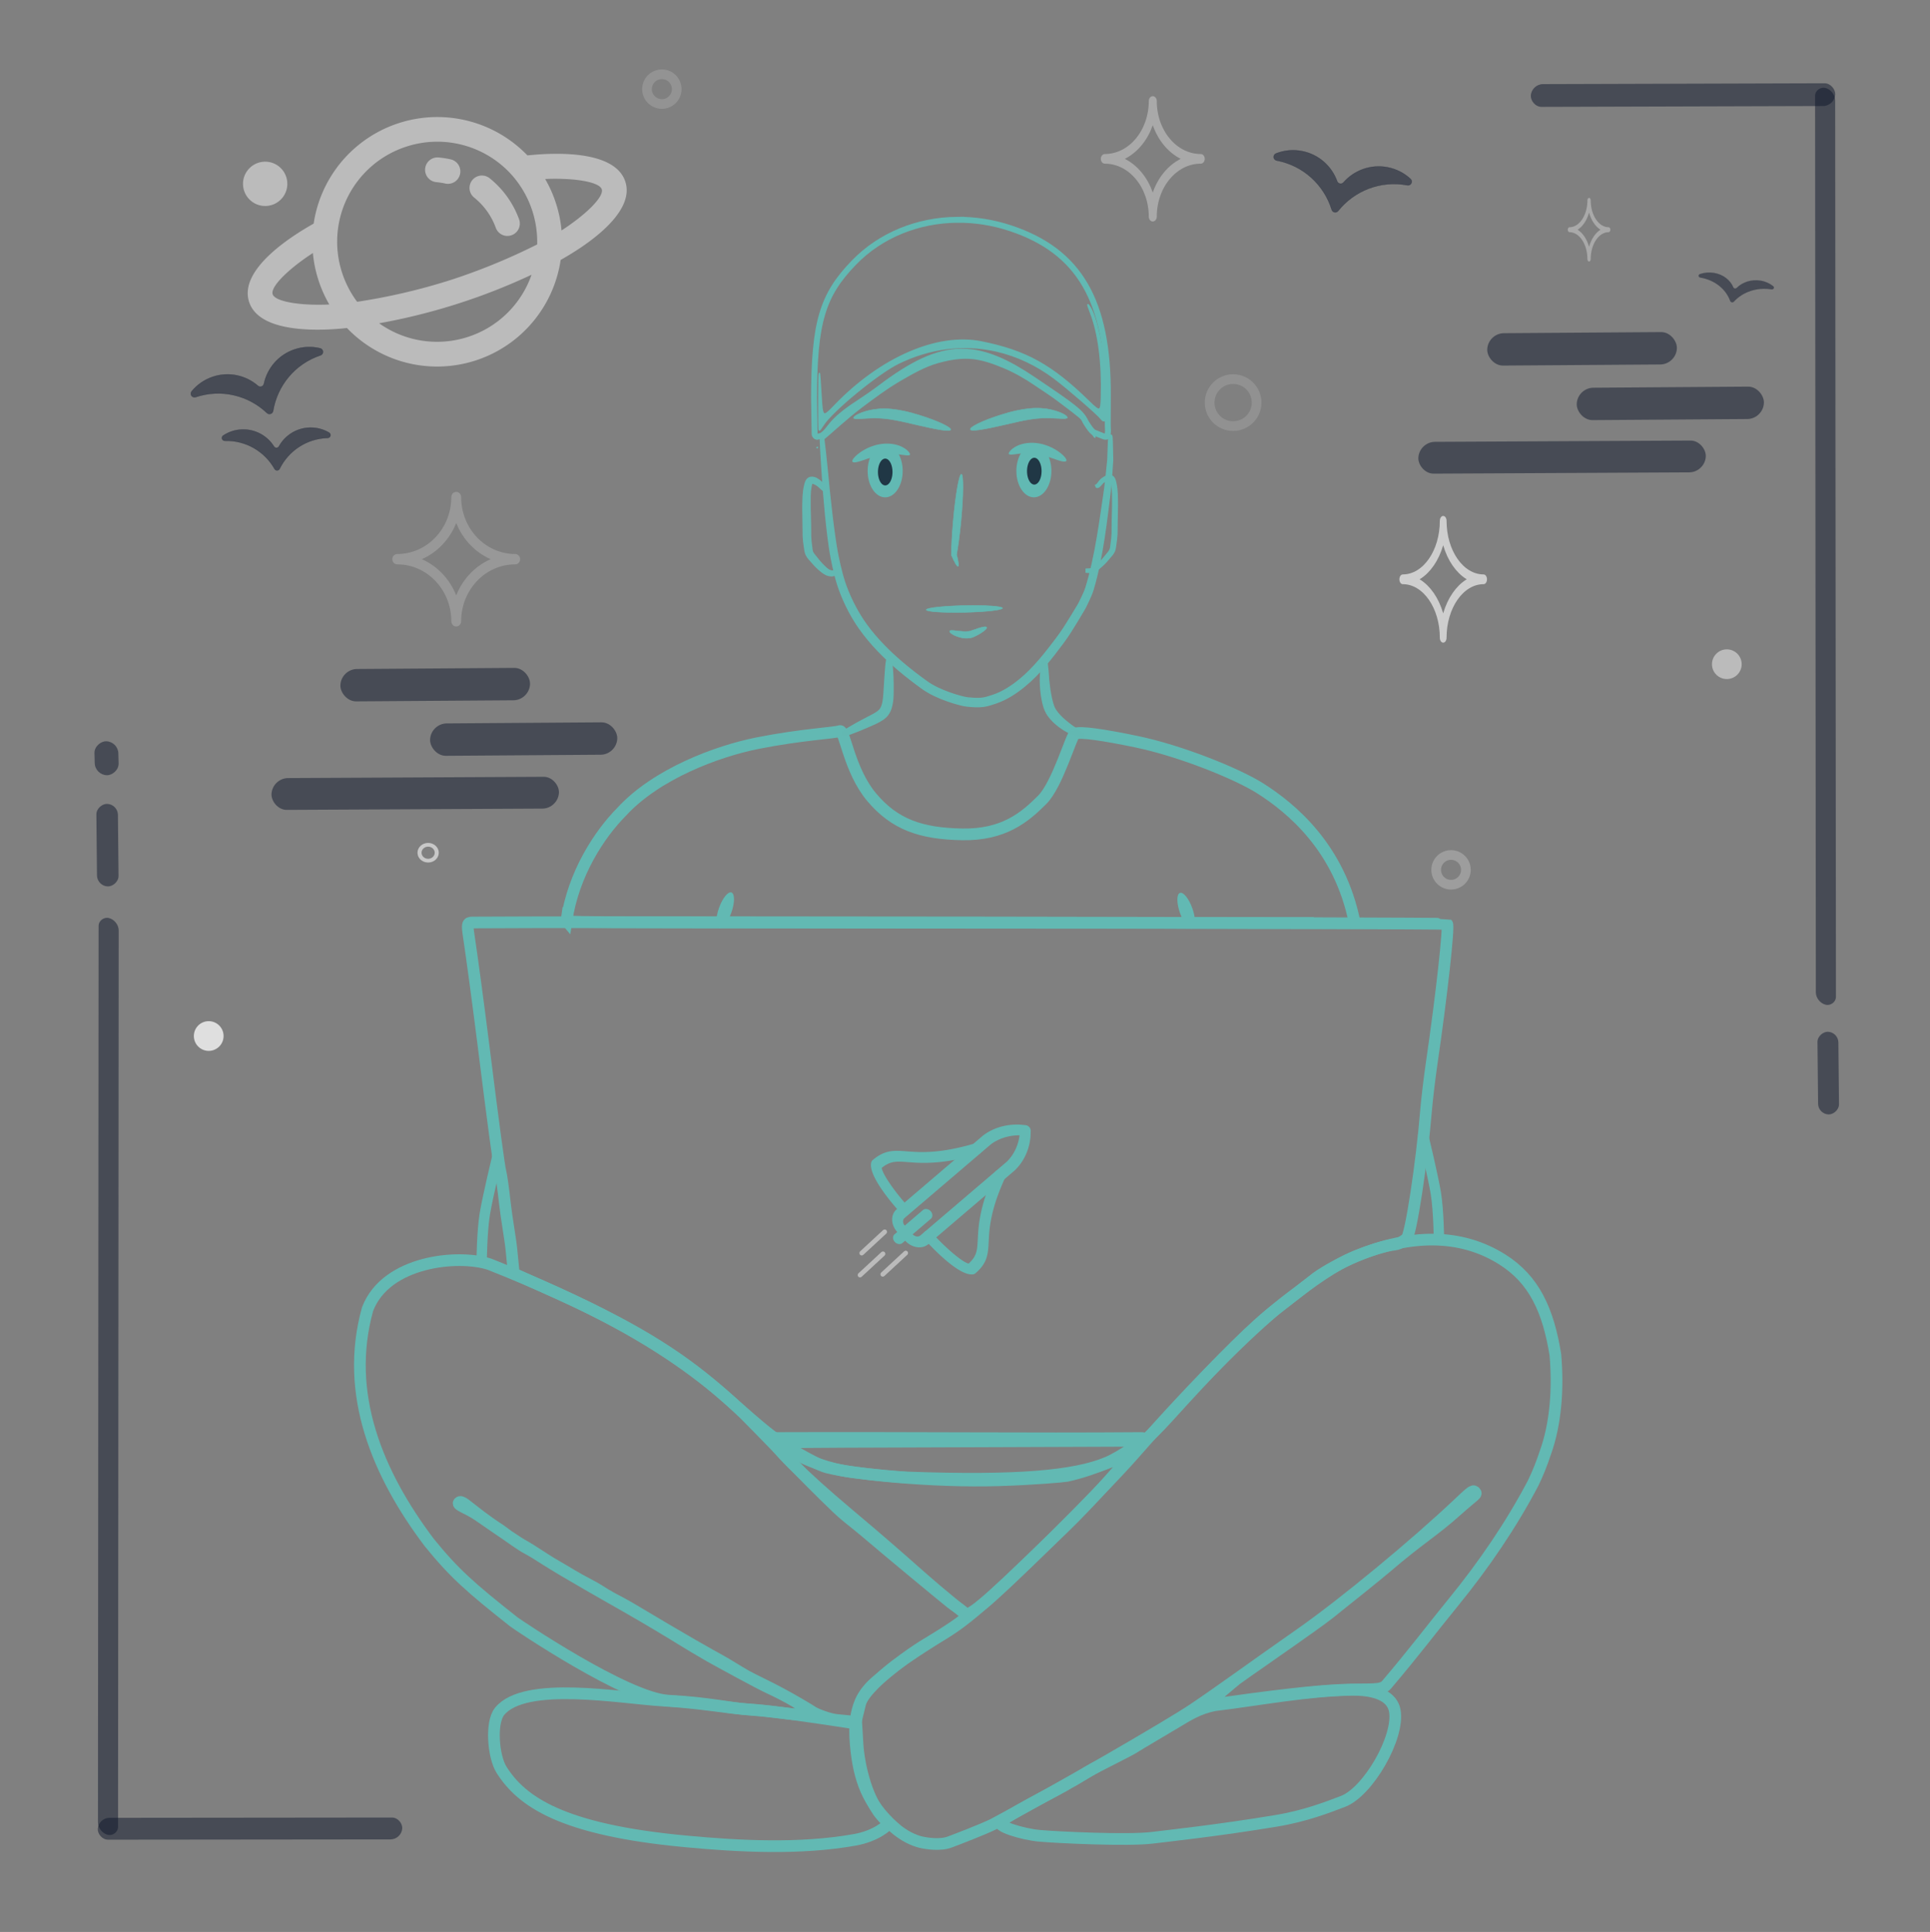 <?xml version="1.0" encoding="UTF-8" standalone="no"?>
<!-- Created with Inkscape (http://www.inkscape.org/) -->

<svg
   width="126.54"
   height="126.689"
   viewBox="0 0 126.54 126.689"
   version="1.1"
   id="svg1"
   xml:space="preserve"
   sodipodi:docname="imdamian_profile_img_v4.svg"
   inkscape:version="1.3.2 (091e20e, 2023-11-25, custom)"
   xmlns:inkscape="http://www.inkscape.org/namespaces/inkscape"
   xmlns:sodipodi="http://sodipodi.sourceforge.net/DTD/sodipodi-0.dtd"
   xmlns="http://www.w3.org/2000/svg"
   xmlns:svg="http://www.w3.org/2000/svg"><rect x="0" y="0" width="126.54" height="126.689" fill="#808080" stroke="none"/><sodipodi:namedview
     id="namedview1"
     pagecolor="#ffffff"
     bordercolor="#999999"
     borderopacity="1"
     inkscape:showpageshadow="2"
     inkscape:pageopacity="0"
     inkscape:pagecheckerboard="0"
     inkscape:deskcolor="#d1d1d1"
     inkscape:document-units="px"
     inkscape:zoom="11.313709"
     inkscape:cx="17.500892"
     inkscape:cy="57.275647"
     inkscape:window-width="3840"
     inkscape:window-height="2082"
     inkscape:window-x="1912"
     inkscape:window-y="-8"
     inkscape:window-maximized="1"
     inkscape:current-layer="layer2" /><defs
     id="defs1"><inkscape:path-effect
       effect="skeletal"
       id="path-effect27"
       is_visible="true"
       lpeversion="1"
       pattern="M 0,18.868 C 0,8.453 8.453,0 18.868,0 c 10.415,0 18.868,8.453 18.868,18.868 0,10.415 -8.453,18.868 -18.868,18.868 C 8.453,37.736 0,29.283 0,18.868 Z"
       copytype="single_stretched"
       prop_scale="1"
       scale_y_rel="false"
       spacing="0"
       normal_offset="0"
       tang_offset="0"
       prop_units="false"
       vertical_pattern="false"
       hide_knot="false"
       fuse_tolerance="0" /><inkscape:path-effect
       effect="skeletal"
       id="path-effect26"
       is_visible="true"
       lpeversion="1"
       pattern="M 0,18.868 C 0,8.453 8.453,0 18.868,0 c 10.415,0 18.868,8.453 18.868,18.868 0,10.415 -8.453,18.868 -18.868,18.868 C 8.453,37.736 0,29.283 0,18.868 Z"
       copytype="single_stretched"
       prop_scale="1"
       scale_y_rel="false"
       spacing="0"
       normal_offset="0"
       tang_offset="0"
       prop_units="false"
       vertical_pattern="false"
       hide_knot="false"
       fuse_tolerance="0" /><inkscape:path-effect
       effect="skeletal"
       id="path-effect18"
       is_visible="true"
       lpeversion="1"
       pattern="M 0,18.868 C 0,8.453 8.453,0 18.868,0 c 10.415,0 18.868,8.453 18.868,18.868 0,10.415 -8.453,18.868 -18.868,18.868 C 8.453,37.736 0,29.283 0,18.868 Z"
       copytype="single_stretched"
       prop_scale="1"
       scale_y_rel="false"
       spacing="0"
       normal_offset="0"
       tang_offset="0"
       prop_units="false"
       vertical_pattern="false"
       hide_knot="false"
       fuse_tolerance="0" /><inkscape:path-effect
       effect="skeletal"
       id="path-effect17"
       is_visible="true"
       lpeversion="1"
       pattern="M 0,18.868 C 0,8.453 8.453,0 18.868,0 c 10.415,0 18.868,8.453 18.868,18.868 0,10.415 -8.453,18.868 -18.868,18.868 C 8.453,37.736 0,29.283 0,18.868 Z"
       copytype="single_stretched"
       prop_scale="1"
       scale_y_rel="false"
       spacing="0"
       normal_offset="0"
       tang_offset="0"
       prop_units="false"
       vertical_pattern="false"
       hide_knot="false"
       fuse_tolerance="0" /><inkscape:path-effect
       effect="bspline"
       id="path-effect16"
       is_visible="true"
       lpeversion="1.3"
       weight="33.333"
       steps="2"
       helper_size="0"
       apply_no_weight="true"
       apply_with_weight="true"
       only_selected="false"
       uniform="false" /><inkscape:path-effect
       effect="skeletal"
       id="path-effect12"
       is_visible="true"
       lpeversion="1"
       pattern="M 0,18.868 C 0,8.453 8.453,0 18.868,0 c 10.415,0 18.868,8.453 18.868,18.868 0,10.415 -8.453,18.868 -18.868,18.868 C 8.453,37.736 0,29.283 0,18.868 Z"
       copytype="single_stretched"
       prop_scale="1"
       scale_y_rel="false"
       spacing="0"
       normal_offset="0"
       tang_offset="0"
       prop_units="false"
       vertical_pattern="false"
       hide_knot="false"
       fuse_tolerance="0" /><inkscape:path-effect
       effect="bspline"
       id="path-effect11"
       is_visible="true"
       lpeversion="1.3"
       weight="33.333"
       steps="2"
       helper_size="0"
       apply_no_weight="true"
       apply_with_weight="true"
       only_selected="false"
       uniform="false" /><inkscape:path-effect
       effect="skeletal"
       id="path-effect10"
       is_visible="true"
       lpeversion="1"
       pattern="M 0,18.868 C 0,8.453 8.453,0 18.868,0 c 10.415,0 18.868,8.453 18.868,18.868 0,10.415 -8.453,18.868 -18.868,18.868 C 8.453,37.736 0,29.283 0,18.868 Z"
       copytype="single_stretched"
       prop_scale="1"
       scale_y_rel="false"
       spacing="0"
       normal_offset="0"
       tang_offset="0"
       prop_units="false"
       vertical_pattern="false"
       hide_knot="false"
       fuse_tolerance="0" /><inkscape:path-effect
       effect="skeletal"
       id="path-effect8"
       is_visible="true"
       lpeversion="1"
       pattern="M 0,18.868 C 0,8.453 8.453,0 18.868,0 c 10.415,0 18.868,8.453 18.868,18.868 0,10.415 -8.453,18.868 -18.868,18.868 C 8.453,37.736 0,29.283 0,18.868 Z"
       copytype="single_stretched"
       prop_scale="0.134"
       scale_y_rel="false"
       spacing="0"
       normal_offset="0"
       tang_offset="0"
       prop_units="false"
       vertical_pattern="false"
       hide_knot="false"
       fuse_tolerance="0" /><inkscape:path-effect
       effect="skeletal"
       id="path-effect7"
       is_visible="true"
       lpeversion="1"
       pattern="M 0,18.868 C 0,8.453 8.453,0 18.868,0 c 10.415,0 18.868,8.453 18.868,18.868 0,10.415 -8.453,18.868 -18.868,18.868 C 8.453,37.736 0,29.283 0,18.868 Z"
       copytype="single_stretched"
       prop_scale="0.134"
       scale_y_rel="false"
       spacing="0"
       normal_offset="0"
       tang_offset="0"
       prop_units="false"
       vertical_pattern="false"
       hide_knot="false"
       fuse_tolerance="0" /><inkscape:path-effect
       effect="skeletal"
       id="path-effect5"
       is_visible="true"
       lpeversion="1"
       pattern="M 0,18.868 C 0,8.453 8.453,0 18.868,0 c 10.415,0 18.868,8.453 18.868,18.868 0,10.415 -8.453,18.868 -18.868,18.868 C 8.453,37.736 0,29.283 0,18.868 Z"
       copytype="single_stretched"
       prop_scale="0.134"
       scale_y_rel="false"
       spacing="0"
       normal_offset="0"
       tang_offset="0"
       prop_units="false"
       vertical_pattern="false"
       hide_knot="false"
       fuse_tolerance="0" /><inkscape:path-effect
       effect="spiro"
       id="path-effect4"
       is_visible="true"
       lpeversion="1" /><inkscape:path-effect
       effect="skeletal"
       id="path-effect3"
       is_visible="true"
       lpeversion="1"
       pattern="M 0,18.868 C 0,8.453 8.453,0 18.868,0 c 10.415,0 18.868,8.453 18.868,18.868 0,10.415 -8.453,18.868 -18.868,18.868 C 8.453,37.736 0,29.283 0,18.868 Z"
       copytype="single_stretched"
       prop_scale="0.134"
       scale_y_rel="false"
       spacing="0"
       normal_offset="0"
       tang_offset="0"
       prop_units="false"
       vertical_pattern="false"
       hide_knot="false"
       fuse_tolerance="0" /><inkscape:path-effect
       effect="spiro"
       id="path-effect2"
       is_visible="true"
       lpeversion="1" /><inkscape:path-effect
       effect="skeletal"
       id="path-effect1"
       is_visible="true"
       lpeversion="1"
       pattern="M 0,4.992 C 0,2.236 2.236,0 4.992,0 c 2.756,0 4.992,2.236 4.992,4.992 0,2.756 -2.236,4.992 -4.992,4.992 C 2.236,9.984 0,7.748 0,4.992 Z"
       copytype="single_stretched"
       prop_scale="0.075"
       scale_y_rel="false"
       spacing="0"
       normal_offset="0"
       tang_offset="0"
       prop_units="false"
       vertical_pattern="false"
       hide_knot="false"
       fuse_tolerance="0" /><inkscape:path-effect
       effect="skeletal"
       id="path-effect263605-5-40"
       is_visible="true"
       lpeversion="1"
       pattern="M 0,18.868 C 0,8.453 8.453,0 18.868,0 c 10.415,0 18.868,8.453 18.868,18.868 0,10.415 -8.453,18.868 -18.868,18.868 C 8.453,37.736 0,29.283 0,18.868 Z"
       copytype="single_stretched"
       prop_scale="0.107"
       scale_y_rel="false"
       spacing="0"
       normal_offset="0"
       tang_offset="0"
       prop_units="false"
       vertical_pattern="false"
       hide_knot="false"
       fuse_tolerance="0" /><inkscape:path-effect
       effect="skeletal"
       id="path-effect263606-0-7"
       is_visible="true"
       lpeversion="1"
       pattern="M 0,18.868 C 0,8.453 8.453,0 18.868,0 c 10.415,0 18.868,8.453 18.868,18.868 0,10.415 -8.453,18.868 -18.868,18.868 C 8.453,37.736 0,29.283 0,18.868 Z"
       copytype="single_stretched"
       prop_scale="0.13"
       scale_y_rel="false"
       spacing="0"
       normal_offset="0"
       tang_offset="0"
       prop_units="false"
       vertical_pattern="false"
       hide_knot="false"
       fuse_tolerance="0" /><inkscape:path-effect
       effect="skeletal"
       id="path-effect263607-7-8"
       is_visible="true"
       lpeversion="1"
       pattern="M 0,18.868 C 0,8.453 8.453,0 18.868,0 c 10.415,0 18.868,8.453 18.868,18.868 0,10.415 -8.453,18.868 -18.868,18.868 C 8.453,37.736 0,29.283 0,18.868 Z"
       copytype="single_stretched"
       prop_scale="0.129"
       scale_y_rel="false"
       spacing="0"
       normal_offset="0"
       tang_offset="0"
       prop_units="false"
       vertical_pattern="false"
       hide_knot="false"
       fuse_tolerance="0" /><inkscape:path-effect
       effect="skeletal"
       id="path-effect263608-84-3"
       is_visible="true"
       lpeversion="1"
       pattern="M 0,18.868 C 0,8.453 8.453,0 18.868,0 c 10.415,0 18.868,8.453 18.868,18.868 0,10.415 -8.453,18.868 -18.868,18.868 C 8.453,37.736 0,29.283 0,18.868 Z"
       copytype="single_stretched"
       prop_scale="0.092"
       scale_y_rel="false"
       spacing="0"
       normal_offset="0"
       tang_offset="0"
       prop_units="false"
       vertical_pattern="false"
       hide_knot="false"
       fuse_tolerance="0" /><inkscape:path-effect
       effect="skeletal"
       id="path-effect263608-8-6-4"
       is_visible="true"
       lpeversion="1"
       pattern="M 0,18.868 C 0,8.453 8.453,0 18.868,0 c 10.415,0 18.868,8.453 18.868,18.868 0,10.415 -8.453,18.868 -18.868,18.868 C 8.453,37.736 0,29.283 0,18.868 Z"
       copytype="single_stretched"
       prop_scale="0.04"
       scale_y_rel="false"
       spacing="0"
       normal_offset="0"
       tang_offset="0"
       prop_units="false"
       vertical_pattern="false"
       hide_knot="false"
       fuse_tolerance="0" /><inkscape:path-effect
       effect="skeletal"
       id="path-effect263597-6-3-2-9-6"
       is_visible="true"
       lpeversion="1"
       pattern="M 0,18.868 C 0,8.453 8.453,0 18.868,0 c 10.415,0 18.868,8.453 18.868,18.868 0,10.415 -8.453,18.868 -18.868,18.868 C 8.453,37.736 0,29.283 0,18.868 Z"
       copytype="single_stretched"
       prop_scale="0.157"
       scale_y_rel="false"
       spacing="0"
       normal_offset="0"
       tang_offset="0"
       prop_units="false"
       vertical_pattern="false"
       hide_knot="false"
       fuse_tolerance="0" /><inkscape:path-effect
       effect="skeletal"
       id="path-effect263601-0-0-0-50"
       is_visible="true"
       lpeversion="1"
       pattern="M 0,18.868 C 0,8.453 8.453,0 18.868,0 c 10.415,0 18.868,8.453 18.868,18.868 0,10.415 -8.453,18.868 -18.868,18.868 C 8.453,37.736 0,29.283 0,18.868 Z"
       copytype="single_stretched"
       prop_scale="0.133"
       scale_y_rel="false"
       spacing="0"
       normal_offset="0"
       tang_offset="0"
       prop_units="false"
       vertical_pattern="false"
       hide_knot="false"
       fuse_tolerance="0" /><inkscape:path-effect
       effect="skeletal"
       id="path-effect263602-8-26-6-4"
       is_visible="true"
       lpeversion="1"
       pattern="M 0,18.868 C 0,8.453 8.453,0 18.868,0 c 10.415,0 18.868,8.453 18.868,18.868 0,10.415 -8.453,18.868 -18.868,18.868 C 8.453,37.736 0,29.283 0,18.868 Z"
       copytype="single_stretched"
       prop_scale="0.134"
       scale_y_rel="false"
       spacing="0"
       normal_offset="0"
       tang_offset="0"
       prop_units="false"
       vertical_pattern="false"
       hide_knot="false"
       fuse_tolerance="0" /><inkscape:path-effect
       effect="spiro"
       id="path-effect2-6"
       is_visible="true"
       lpeversion="1" /><inkscape:path-effect
       effect="skeletal"
       id="path-effect3-46"
       is_visible="true"
       lpeversion="1"
       pattern="M 0,4.992 C 0,2.236 2.236,0 4.992,0 c 2.756,0 4.992,2.236 4.992,4.992 0,2.756 -2.236,4.992 -4.992,4.992 C 2.236,9.984 0,7.748 0,4.992 Z"
       copytype="single_stretched"
       prop_scale="0.272"
       scale_y_rel="false"
       spacing="0"
       normal_offset="0"
       tang_offset="0"
       prop_units="false"
       vertical_pattern="false"
       hide_knot="false"
       fuse_tolerance="0" /><inkscape:path-effect
       effect="spiro"
       id="path-effect2-0-1"
       is_visible="true"
       lpeversion="1" /><inkscape:path-effect
       effect="skeletal"
       id="path-effect3-6-7"
       is_visible="true"
       lpeversion="1"
       pattern="M 0,4.992 C 0,2.236 2.236,0 4.992,0 c 2.756,0 4.992,2.236 4.992,4.992 0,2.756 -2.236,4.992 -4.992,4.992 C 2.236,9.984 0,7.748 0,4.992 Z"
       copytype="single_stretched"
       prop_scale="0.272"
       scale_y_rel="false"
       spacing="0"
       normal_offset="0"
       tang_offset="0"
       prop_units="false"
       vertical_pattern="false"
       hide_knot="false"
       fuse_tolerance="0" /><inkscape:path-effect
       effect="bspline"
       id="path-effect263593-3-7-3-0-3"
       is_visible="true"
       lpeversion="1.3"
       weight="33.333"
       steps="2"
       helper_size="0"
       apply_no_weight="true"
       apply_with_weight="true"
       only_selected="false"
       uniform="false" /><inkscape:path-effect
       effect="skeletal"
       id="path-effect263594-9-8-72-1-4"
       is_visible="true"
       lpeversion="1"
       pattern="M 0,18.868 C 0,8.453 8.453,0 18.868,0 c 10.415,0 18.868,8.453 18.868,18.868 0,10.415 -8.453,18.868 -18.868,18.868 C 8.453,37.736 0,29.283 0,18.868 Z"
       copytype="single_stretched"
       prop_scale="0.209"
       scale_y_rel="false"
       spacing="0"
       normal_offset="0"
       tang_offset="0"
       prop_units="false"
       vertical_pattern="false"
       hide_knot="false"
       fuse_tolerance="0" /><inkscape:path-effect
       effect="bspline"
       id="path-effect263593-3-3-2-1-7-3"
       is_visible="true"
       lpeversion="1.3"
       weight="33.333"
       steps="2"
       helper_size="0"
       apply_no_weight="true"
       apply_with_weight="true"
       only_selected="false"
       uniform="false" /><inkscape:path-effect
       effect="skeletal"
       id="path-effect263594-9-7-1-9-2-0"
       is_visible="true"
       lpeversion="1"
       pattern="M 0,18.868 C 0,8.453 8.453,0 18.868,0 c 10.415,0 18.868,8.453 18.868,18.868 0,10.415 -8.453,18.868 -18.868,18.868 C 8.453,37.736 0,29.283 0,18.868 Z"
       copytype="single_stretched"
       prop_scale="0.219"
       scale_y_rel="false"
       spacing="0"
       normal_offset="0"
       tang_offset="0"
       prop_units="false"
       vertical_pattern="false"
       hide_knot="false"
       fuse_tolerance="0" /><clipPath
       clipPathUnits="userSpaceOnUse"
       id="clipPath263470-6-7-6-5-4-0"><path
         id="path263471-9-7-41-9-4-5"
         style="fill:#ff0000;fill-opacity:1;fill-rule:nonzero;stroke:none"
         d="m 813.998,1171 v 493.719 H 1172.375 c 0.016,-2.446 -0.02,-4.894 0.01,-7.34 0.107,-9.318 0.41,-18.634 0.615,-27.951 2.103,-48.59 7.644,-97.025 15.391,-145.029 1.347,-8.345 2.897,-16.655 4.346,-24.983 3.592,-19.238 7.589,-38.423 12.52,-57.369 2.026,-7.787 4.477,-16.701 7.555,-24.227 1.263,-3.089 2.885,-6.021 4.326,-9.031 4.826,-6.436 6.115,-9.566 13.443,-13.598 10.171,-5.596 22.995,-6.481 35.07,-6.453 4.025,0.01 7.966,0.122 11.699,0.193 11.664,2.063 14.972,1.609 25.67,8.057 3.251,1.959 6.306,4.277 9.273,6.723 1.192,-0.261 2.439,-0.454 3.803,-0.494 3.834,-0.114 5.929,4.871 8.893,7.307 0.302,1.066 0.652,2.121 0.984,3.18 V 1171 Z m 453.893,191.867 c -9.872,-0.127 -21.287,0.261 -28.984,3.754 -4.952,2.247 -5.651,4.156 -9.045,8.33 -1.239,2.524 -2.641,4.975 -3.715,7.574 -2.94,7.117 -5.238,15.525 -7.154,22.883 -4.854,18.636 -8.791,37.507 -12.326,56.432 -1.431,8.218 -2.963,16.419 -4.293,24.654 -7.655,47.414 -13.141,95.254 -15.236,143.246 -0.204,9.213 -0.505,18.424 -0.611,27.639 -0.028,2.446 -0.013,4.893 -0.031,7.34 h 95.373 c -5.875,-2.655 -4.168,-5.18 -3.402,-13.52 1.5,-10.848 3.185,-21.669 5.09,-32.453 0.243,-1.375 2.212,-13.216 3.309,-15.67 0.767,-1.718 2.186,-3.062 3.279,-4.594 0.875,0.48 1.809,0.887 2.744,1.291 0.655,-3.05 1.297,-6.103 1.938,-9.156 -3.648,0.686 -7.888,-0.842 -11.721,-0.842 -0.955,-2.396 -2.32,-4.667 -2.863,-7.188 -1.736,-8.064 -1.926,-23.816 -2.246,-31.145 -0.902,-20.653 -1.883,-41.305 -3.395,-61.924 -0.442,-5.327 -0.689,-8.39 -0.971,-11.803 -1.961,-1.006 -4.256,-2.88 -6.986,-5.926 -1.115,-1.244 0.122,-18.533 0.186,-19.719 0.698,-7.652 0.18,-21.353 11.06,-13.807 2.72,-10.688 5.442,-21.419 8.727,-31.926 2.004,-6.409 3.974,-12.847 6.531,-19.057 2.025,-4.918 4.119,-10.557 7.322,-15.156 -4.059,-2.982 -8.414,-5.474 -13.149,-7.07 -3.303,-1.114 -6.845,-1.324 -10.268,-1.986 -2.752,-0.061 -5.869,-0.161 -9.158,-0.203 z m 43.234,18.764 c -0.946,4.116 -3.672,7.675 -5.17,11.645 -2.188,5.8 -4.12,11.698 -5.951,17.621 -3.879,12.547 -6.772,24.448 -10.025,37.145 -1.205,4.675 -2.352,9.367 -3.617,14.025 0.961,8.763 1.511,16.407 2.332,26.283 0.63,8.57 1.124,17.147 1.603,25.727 1.372,-3.69 4.18,-10.804 5.643,-12.848 1.842,-2.573 4.43,-4.521 6.644,-6.781 3.528,0.699 7.429,0.37 10.584,2.098 1.44,0.788 2.622,3.787 3.512,6.754 -0.06,-11.189 -0.158,-22.377 -0.158,-33.566 -5.688,0.703 -9.579,-5.773 -3.738,-13.654 0.883,-1.192 2.305,-3.141 3.723,-5.018 0,-8.805 0.014,-17.61 -0.01,-26.414 0.191,-3.666 0.167,-8.544 1.338,-12.766 -0.585,-8.858 -1.395,-17.712 -2.693,-24.908 -0.09,-0.501 -0.23,-0.991 -0.344,-1.486 -1.198,-1.311 -2.414,-2.57 -3.672,-3.856 z m -5.875,146.793 c -3.454,3.745 -3.524,4.455 -13.23,5.775 -0.223,-0.348 -0.493,-0.674 -0.734,-1.014 0.28,5.871 0.58,11.741 0.836,17.613 0.165,3.774 0.275,9.234 0.559,14.783 0.447,-1.258 0.886,-2.519 1.32,-3.781 0.93,-2.704 4.564,-14.213 6.469,-17.68 0.829,-1.51 2.155,-2.687 3.232,-4.031 1.939,1.243 4.194,2.168 6.328,3.217 -0.663,-2.492 -1.206,-5.005 -1.682,-7.533 -0.631,-0.861 -1.226,-1.84 -1.822,-2.981 -0.521,-0.997 -0.581,-2.175 -0.898,-3.254 -0.23,-0.78 -0.247,-0.751 -0.377,-1.115 z m 13.549,61.496 c -1.742,8.557 -6.151,30.13 -8.949,38.285 -1.394,4.061 -3.608,7.793 -5.412,11.69 -1.818,-0.392 -3.722,-0.56 -5.609,-0.775 -0.276,1.249 -0.531,2.503 -0.817,3.75 -0.336,1.47 -4.188,17.824 -5.422,21.377 -0.043,0.125 -0.082,0.324 -0.121,0.473 h 28.754 c 0.244,-11.558 0.459,-18.371 0.719,-37.822 -1.667,-12.378 -2.314,-23.5 -3.143,-36.977 z m -39.766,70.281 c -0.093,0.01 -0.148,5e-4 -0.242,0.01 -0.116,0.01 0.122,0.422 0.156,0.31 0.032,-0.104 0.054,-0.212 0.086,-0.316 z" /></clipPath><inkscape:path-effect
       effect="skeletal"
       id="path-effect1-0"
       is_visible="true"
       lpeversion="1"
       pattern="M 0,4.992 C 0,2.236 2.236,0 4.992,0 c 2.756,0 4.992,2.236 4.992,4.992 0,2.756 -2.236,4.992 -4.992,4.992 C 2.236,9.984 0,7.748 0,4.992 Z"
       copytype="single_stretched"
       prop_scale="0.075"
       scale_y_rel="false"
       spacing="0"
       normal_offset="0"
       tang_offset="0"
       prop_units="false"
       vertical_pattern="false"
       hide_knot="false"
       fuse_tolerance="0" /><clipPath
       clipPathUnits="userSpaceOnUse"
       id="clipPath263470-6-7-6-5-4-0-7"><path
         id="path263471-9-7-41-9-4-5-6"
         style="fill:#ff0000;fill-opacity:1;fill-rule:nonzero;stroke:none"
         d="m 813.998,1171 v 493.719 H 1172.375 c 0.016,-2.446 -0.02,-4.894 0.01,-7.34 0.107,-9.318 0.41,-18.634 0.615,-27.951 2.103,-48.59 7.644,-97.025 15.391,-145.029 1.347,-8.345 2.897,-16.655 4.346,-24.983 3.592,-19.238 7.589,-38.423 12.52,-57.369 2.026,-7.787 4.477,-16.701 7.555,-24.227 1.263,-3.089 2.885,-6.021 4.326,-9.031 4.826,-6.436 6.115,-9.566 13.443,-13.598 10.171,-5.596 22.995,-6.481 35.07,-6.453 4.025,0.01 7.966,0.122 11.699,0.193 11.664,2.063 14.972,1.609 25.67,8.057 3.251,1.959 6.306,4.277 9.273,6.723 1.192,-0.261 2.439,-0.454 3.803,-0.494 3.834,-0.114 5.929,4.871 8.893,7.307 0.302,1.066 0.652,2.121 0.984,3.18 V 1171 Z m 453.893,191.867 c -9.872,-0.127 -21.287,0.261 -28.984,3.754 -4.952,2.247 -5.651,4.156 -9.045,8.33 -1.239,2.524 -2.641,4.975 -3.715,7.574 -2.94,7.117 -5.238,15.525 -7.154,22.883 -4.854,18.636 -8.791,37.507 -12.326,56.432 -1.431,8.218 -2.963,16.419 -4.293,24.654 -7.655,47.414 -13.141,95.254 -15.236,143.246 -0.204,9.213 -0.505,18.424 -0.611,27.639 -0.028,2.446 -0.013,4.893 -0.031,7.34 h 95.373 c -5.875,-2.655 -4.168,-5.18 -3.402,-13.52 1.5,-10.848 3.185,-21.669 5.09,-32.453 0.243,-1.375 2.212,-13.216 3.309,-15.67 0.767,-1.718 2.186,-3.062 3.279,-4.594 0.875,0.48 1.809,0.887 2.744,1.291 0.655,-3.05 1.297,-6.103 1.938,-9.156 -3.648,0.686 -7.888,-0.842 -11.721,-0.842 -0.955,-2.396 -2.32,-4.667 -2.863,-7.188 -1.736,-8.064 -1.926,-23.816 -2.246,-31.145 -0.902,-20.653 -1.883,-41.305 -3.395,-61.924 -0.442,-5.327 -0.689,-8.39 -0.971,-11.803 -1.961,-1.006 -4.256,-2.88 -6.986,-5.926 -1.115,-1.244 0.122,-18.533 0.186,-19.719 0.698,-7.652 0.18,-21.353 11.06,-13.807 2.72,-10.688 5.442,-21.419 8.727,-31.926 2.004,-6.409 3.974,-12.847 6.531,-19.057 2.025,-4.918 4.119,-10.557 7.322,-15.156 -4.059,-2.982 -8.414,-5.474 -13.149,-7.07 -3.303,-1.114 -6.845,-1.324 -10.268,-1.986 -2.752,-0.061 -5.869,-0.161 -9.158,-0.203 z m 43.234,18.764 c -0.946,4.116 -3.672,7.675 -5.17,11.645 -2.188,5.8 -4.12,11.698 -5.951,17.621 -3.879,12.547 -6.772,24.448 -10.025,37.145 -1.205,4.675 -2.352,9.367 -3.617,14.025 0.961,8.763 1.511,16.407 2.332,26.283 0.63,8.57 1.124,17.147 1.603,25.727 1.372,-3.69 4.18,-10.804 5.643,-12.848 1.842,-2.573 4.43,-4.521 6.644,-6.781 3.528,0.699 7.429,0.37 10.584,2.098 1.44,0.788 2.622,3.787 3.512,6.754 -0.06,-11.189 -0.158,-22.377 -0.158,-33.566 -5.688,0.703 -9.579,-5.773 -3.738,-13.654 0.883,-1.192 2.305,-3.141 3.723,-5.018 0,-8.805 0.014,-17.61 -0.01,-26.414 0.191,-3.666 0.167,-8.544 1.338,-12.766 -0.585,-8.858 -1.395,-17.712 -2.693,-24.908 -0.09,-0.501 -0.23,-0.991 -0.344,-1.486 -1.198,-1.311 -2.414,-2.57 -3.672,-3.856 z m -5.875,146.793 c -3.454,3.745 -3.524,4.455 -13.23,5.775 -0.223,-0.348 -0.493,-0.674 -0.734,-1.014 0.28,5.871 0.58,11.741 0.836,17.613 0.165,3.774 0.275,9.234 0.559,14.783 0.447,-1.258 0.886,-2.519 1.32,-3.781 0.93,-2.704 4.564,-14.213 6.469,-17.68 0.829,-1.51 2.155,-2.687 3.232,-4.031 1.939,1.243 4.194,2.168 6.328,3.217 -0.663,-2.492 -1.206,-5.005 -1.682,-7.533 -0.631,-0.861 -1.226,-1.84 -1.822,-2.981 -0.521,-0.997 -0.581,-2.175 -0.898,-3.254 -0.23,-0.78 -0.247,-0.751 -0.377,-1.115 z m 13.549,61.496 c -1.742,8.557 -6.151,30.13 -8.949,38.285 -1.394,4.061 -3.608,7.793 -5.412,11.69 -1.818,-0.392 -3.722,-0.56 -5.609,-0.775 -0.276,1.249 -0.531,2.503 -0.817,3.75 -0.336,1.47 -4.188,17.824 -5.422,21.377 -0.043,0.125 -0.082,0.324 -0.121,0.473 h 28.754 c 0.244,-11.558 0.459,-18.371 0.719,-37.822 -1.667,-12.378 -2.314,-23.5 -3.143,-36.977 z m -39.766,70.281 c -0.093,0.01 -0.148,5e-4 -0.242,0.01 -0.116,0.01 0.122,0.422 0.156,0.31 0.032,-0.104 0.054,-0.212 0.086,-0.316 z" /></clipPath></defs><g
     inkscape:groupmode="layer"
     id="layer2"
     inkscape:label="Capa 2"
     style="fill:#00004d;fill-opacity:1"><g
       id="g6"
       style="stroke:#0f172a;stroke-opacity:0;stroke-width:0.5;stroke-dasharray:none;fill:#0f172a;fill-opacity:0.5"><rect
         style="fill:#0f172a;fill-opacity:0.5;stroke:#0f172a;stroke-width:0.476;stroke-dasharray:none;stroke-opacity:0"
         id="rect2-6-4-1"
         width="5.42"
         height="1.37"
         x="65.395"
         y="-119.872"
         ry="0.685"
         transform="matrix(0.01,1,-1,-0.019,0,0)" /><rect
         style="fill:#0f172a;fill-opacity:0.5;stroke:#0f172a;stroke-width:0.506;stroke-opacity:0;stroke-dasharray:none"
         id="rect2-6-4"
         width="60.126"
         height="1.348"
         x="-20.206"
         y="-123.172"
         ry="0.674"
         transform="matrix(8.4995269e-4,1,-0.977,-0.212,0,0)" /><rect
         style="fill:#0f172a;fill-opacity:0.5;stroke:#0f172a;stroke-width:0.5;stroke-opacity:0;stroke-dasharray:none"
         id="rect2-8"
         width="19.957"
         height="1.494"
         x="-120.714"
         y="-7.327"
         ry="0.747"
         transform="matrix(-1,0.003,0.059,-0.998,0,0)" /></g><g
       id="g7"
       style="fill:#0f172a;fill-opacity:0.5;stroke:#0f172a;stroke-opacity:0;stroke-width:0.5;stroke-dasharray:none"><rect
         style="fill:#0f172a;fill-opacity:0.5;stroke:#0f172a;stroke-width:0.501;stroke-opacity:0;stroke-dasharray:none"
         id="rect2"
         width="19.961"
         height="1.437"
         x="13.982"
         y="119.458"
         ry="0.719"
         transform="matrix(1,-0.001,-0.063,0.998,0,0)" /><rect
         style="fill:#0f172a;fill-opacity:0.5;stroke:#0f172a;stroke-width:0.506;stroke-opacity:0;stroke-dasharray:none"
         id="rect2-6"
         width="60.126"
         height="1.348"
         x="-118.761"
         y="6.66"
         ry="0.674"
         transform="matrix(7.0792398e-4,-1,0.977,0.213,0,0)" /><rect
         style="fill:#0f172a;fill-opacity:0.5;stroke:#0f172a;stroke-width:0.483;stroke-dasharray:none;stroke-opacity:0"
         id="rect2-6-4-1-5"
         width="5.412"
         height="1.413"
         x="52.598"
         y="-7.199"
         ry="0.707"
         transform="matrix(0.01,1,-1,-0.018,0,0)" /><rect
         style="fill:#0f172a;fill-opacity:0.5;stroke:#0f172a;stroke-width:0.326;stroke-dasharray:none;stroke-opacity:0"
         id="rect2-6-4-1-5-0"
         width="2.226"
         height="1.566"
         x="48.57"
         y="-6.427"
         ry="0.783"
         transform="matrix(0.027,1,-1,-0.007,0,0)" /></g><g
       id="g8"
       style="fill:#0f172a;fill-opacity:0.5;stroke:#0f172a;stroke-opacity:0.5"><rect
         style="fill:#0f172a;fill-opacity:0.5;stroke:none;stroke-width:0.214;stroke-opacity:0.5"
         id="rect2-8-9"
         width="18.846"
         height="2.087"
         x="-113.061"
         y="-31.567"
         ry="1.043"
         transform="matrix(-1,0.005,0.04,-0.999,0,0)" /><rect
         style="fill:#0f172a;fill-opacity:0.5;stroke:none;stroke-width:0.175;stroke-opacity:0.5"
         id="rect2-8-9-6"
         width="12.433"
         height="2.123"
         x="-110.558"
         y="-24.667"
         ry="1.061"
         transform="matrix(-1,0.007,0.026,-1,0,0)" /><rect
         style="fill:#0f172a;fill-opacity:0.5;stroke:none;stroke-width:0.174;stroke-opacity:0.5"
         id="rect2-8-9-7"
         width="12.272"
         height="2.124"
         x="-116.331"
         y="-28.285"
         ry="1.062"
         transform="matrix(-1,0.007,0.025,-1,0,0)" /><rect
         style="fill:#0f172a;fill-opacity:0.5;stroke:none;stroke-width:0.214;stroke-opacity:0.5"
         id="rect2-8-9-66"
         width="18.846"
         height="2.087"
         x="-38.736"
         y="-53.266"
         ry="1.043"
         transform="matrix(-1,0.005,0.04,-0.999,0,0)" /><rect
         style="fill:#0f172a;fill-opacity:0.5;stroke:none;stroke-width:0.175;stroke-opacity:0.5"
         id="rect2-8-9-6-1"
         width="12.433"
         height="2.123"
         x="-35.924"
         y="-46.165"
         ry="1.061"
         transform="matrix(-1,0.007,0.026,-1,0,0)" /><rect
         style="fill:#0f172a;fill-opacity:0.5;stroke:none;stroke-width:0.174;stroke-opacity:0.5"
         id="rect2-8-9-7-7"
         width="12.272"
         height="2.124"
         x="-41.689"
         y="-49.776"
         ry="1.062"
         transform="matrix(-1,0.007,0.025,-1,0,0)" /><path
         d="m 87.457,13.91 c 0.101,0.038 0.212,0.006 0.277,-0.076 1.047,-1.314 2.768,-2.02 4.534,-1.686 l 0.002,3.86e-4 c 0.078,0.015 0.159,-0.008 0.215,-0.064 0.103,-0.103 0.094,-0.261 -0.004,-0.352 -0.409,-0.38 -0.927,-0.652 -1.516,-0.764 -1.105,-0.209 -2.184,0.203 -2.877,0.99 -0.046,0.052 -0.109,0.088 -0.178,0.09 -0.109,0.005 -0.205,-0.062 -0.24,-0.161 -0.356,-0.99 -1.212,-1.772 -2.32,-1.981 -0.586,-0.111 -1.165,-0.047 -1.682,0.155 -0.094,0.036 -0.16,0.125 -0.161,0.225 -0.001,0.119 0.083,0.22 0.197,0.241 0.001,1.92e-4 0.002,3.71e-4 0.003,5.69e-4 1.763,0.333 3.107,1.615 3.603,3.217 0.023,0.074 0.076,0.136 0.148,0.163 z"
         id="path1-25-2"
         style="fill:#0f172a;fill-opacity:0.5;stroke-width:0.02;stroke:#0f172a;stroke-opacity:0.5" /><path
         d="m 113.526,19.814 c 0.055,0.018 0.115,0.003 0.151,-0.036 0.57,-0.628 1.507,-0.966 2.468,-0.806 l 0.001,1.85e-4 c 0.042,0.007 0.087,-0.004 0.117,-0.03 0.056,-0.049 0.051,-0.125 -0.002,-0.168 -0.223,-0.182 -0.504,-0.312 -0.825,-0.365 -0.602,-0.1 -1.189,0.097 -1.566,0.473 -0.025,0.025 -0.059,0.042 -0.097,0.043 -0.059,0.002 -0.111,-0.03 -0.131,-0.077 -0.194,-0.474 -0.659,-0.847 -1.263,-0.947 -0.319,-0.053 -0.634,-0.022 -0.916,0.074 -0.051,0.017 -0.087,0.06 -0.088,0.108 -5.5e-4,0.057 0.045,0.105 0.107,0.115 5.5e-4,9.2e-5 0.001,1.77e-4 0.002,2.72e-4 0.96,0.159 1.691,0.772 1.961,1.538 0.012,0.035 0.041,0.065 0.081,0.078 z"
         id="path1-25-2-2"
         style="fill:#0f172a;fill-opacity:0.5;stroke-width:0.01;stroke:#0f172a;stroke-opacity:0.5" /><g
         style="fill:#0f172a;fill-opacity:0.5;stroke:#0f172a;stroke-opacity:0.5"
         id="g5"
         transform="matrix(0.02,0,0,0.02,12.513,22.222)"
         inkscape:label="seagull"><g
           id="g4-7"
           style="fill:#0f172a;fill-opacity:0.5;stroke:#0f172a;stroke-opacity:0.5">
	<g
   id="g3-4"
   style="fill:#0f172a;fill-opacity:0.5;stroke:#0f172a;stroke-opacity:0.5">
		<g
   id="g2-7"
   style="fill:#0f172a;fill-opacity:0.5;stroke:#0f172a;stroke-opacity:0.5">
			<path
   d="m 259.605,246.305 c 5.277,-0.792 9.281,-4.873 10.116,-9.97 13.445,-82.06 70.751,-154.119 155.08,-182.37 l 0.093,-0.031 c 3.713,-1.242 6.69,-4.174 7.755,-7.942 1.957,-6.924 -2.245,-13.534 -8.689,-15.096 -26.845,-6.51 -55.786,-5.783 -83.913,3.64 -52.79,17.685 -89.435,61.543 -100.334,112.297 -0.72,3.351 -2.599,6.419 -5.517,8.217 -4.612,2.841 -10.345,2.25 -14.257,-1.153 -39.294,-34.182 -95.146,-47.249 -148.1,-29.509 -27.99,9.377 -51.437,26.113 -68.915,47.333 -3.162,3.839 -3.9,9.256 -1.52,13.623 2.817,5.168 8.882,7.491 14.345,5.656 0.048,-0.016 0.096,-0.032 0.145,-0.048 84.199,-28.207 173.203,-5.327 233.364,51.877 2.77,2.634 6.567,4.043 10.347,3.476 z"
   id="path1-25"
   style="fill:#0f172a;fill-opacity:0.5;stroke:#0f172a;stroke-opacity:0.5" />
			<path
   d="m 453.211,307.392 c -18.598,-10.981 -40.412,-17.026 -63.596,-16.381 -43.652,1.214 -81.147,25.829 -100.804,61.495 -1.61,2.921 -4.646,4.772 -7.981,4.864 -3.334,0.091 -6.461,-1.593 -8.231,-4.42 -21.61,-34.514 -60.412,-57.004 -104.061,-55.79 -23.184,0.645 -44.628,7.893 -62.587,19.89 -3.473,2.32 -4.991,6.657 -3.724,10.637 1.267,3.979 5.015,6.648 9.19,6.53 0.04,-10e-4 0.079,-0.002 0.119,-0.003 69.511,-1.933 130.96,35.564 162.896,92.196 1.713,3.038 4.966,4.879 8.453,4.784 3.486,-0.095 6.638,-2.11 8.179,-5.239 28.737,-58.324 88.01,-99.181 157.524,-101.115 0.04,-10e-4 0.079,-0.002 0.119,-0.003 4.178,-0.113 7.775,-2.979 8.82,-7.026 1.045,-4.047 -0.717,-8.294 -4.316,-10.419 z"
   id="path2"
   style="fill:#0f172a;fill-opacity:0.5;stroke:#0f172a;stroke-opacity:0.5" />
		</g>
	</g>
</g></g></g></g><g
     inkscape:label="Capa 1"
     inkscape:groupmode="layer"
     id="layer1"
     transform="matrix(0.947,0,0,0.947,-24.355,-15.916)"><g
       id="g3"
       inkscape:label="cuerpo"
       transform="matrix(1.026,0,0,1.026,2.592,2.572)"
       style="stroke:#62b9b3;stroke-opacity:1"><path
         style="fill:#f7f7f7;fill-opacity:6.58222e-07;stroke:#62b9b3;stroke-width:0.789;stroke-dasharray:none;stroke-opacity:1"
         d="m 60.764,76.007 c 0.487,-3.179 2.207,-5.812 3.727,-7.349 2.349,-2.556 6.434,-4.085 9.181,-4.63 2.966,-0.588 5.19,-0.682 5.536,-0.814 0.334,-0.127 0.615,2.642 2.159,4.472 1.544,1.83 3.312,2.451 6.103,2.5 2.791,0.049 4.215,-1.144 5.398,-2.332 1.034,-1.037 1.951,-4.308 2.199,-4.454 0.303,-0.179 1.977,0.077 4.178,0.535 2.947,0.613 6.77,2.152 8.343,3.151 2.063,1.311 5.353,3.99 6.367,9.076 1.5e-4,7.57e-4 -1.179,-0.001 -2.742,0.006 -48.591,-0.043 -50.475,0.001 -50.45,-0.162 z"
         id="path5"
         sodipodi:nodetypes="scsszzssssscss" /><path
         style="fill:#f7f7f7;fill-opacity:0;stroke:#62b9b3;stroke-width:0.789;stroke-dasharray:none;stroke-opacity:1"
         d="m 83.843,113.592 c -0.608,-0.022 -2.433,-0.181 -3.781,-0.359 -3.364,-0.446 -5.545,-2.304 -5.438,-2.305 9.911,-0.036 17.134,0.059 25.001,-0.002 0.406,-0.002 -1.413,1.254 -2.373,1.658 -2.176,0.915 -6.064,1.272 -13.409,1.008 z"
         id="path6"
         sodipodi:nodetypes="ssssss" /><path
         style="fill:#f7f7f7;fill-opacity:6.58222e-07;stroke:#62b9b3;stroke-width:0.789;stroke-dasharray:none;stroke-opacity:1"
         d="m 68.744,138.145 c -8.275,-0.782 -10.986,-2.662 -12.354,-4.815 -0.569,-0.895 -0.754,-3.202 -0.134,-3.957 1.71,-2.081 8.111,-0.906 10.96,-0.732 2.711,0.165 4.334,0.495 5.645,0.585 1.694,0.116 3.219,0.328 7.461,0.971 l 0.086,1.444 c 0.046,0.778 0.365,2.981 1.381,4.473 0.284,0.417 0.729,0.786 0.687,0.863 -0.042,0.077 -0.782,0.806 -2.247,1.068 -3.674,0.659 -7.787,0.449 -11.483,0.1 z"
         id="path9"
         sodipodi:nodetypes="ssssscsssss" /><path
         style="fill:#62b9b3;fill-opacity:6.58222e-07;stroke:#62b9b3;stroke-width:0.789;stroke-dasharray:none;stroke-opacity:1"
         d="m 82.85,137.187 c -1.778,-1.604 -2.354,-3.232 -2.565,-5.583 -0.228,-2.536 0.522,-3.524 1.464,-4.321 3.82,-3.232 3.946,-2.403 6.949,-5.005 1.714,-1.371 8.174,-7.775 10.376,-10.291 4.496,-5.137 8.346,-8.87 10.472,-10.478 1.462,-1.105 3.016,-2.266 4.521,-2.873 3.593,-1.448 6.973,-1.566 9.839,0.235 2.172,1.365 3.107,3.449 3.592,6.447 0.185,2.151 0.059,4.592 -0.696,6.651 -0.229,0.694 -0.486,1.341 -0.807,2.003 -1.475,2.813 -3.348,5.547 -5.357,8.011 -1.572,1.927 -2.637,3.367 -4.53,5.593 -0.372,0.437 -1.055,0.254 -3.11,0.352 -1.903,0.091 -4.365,0.374 -9.044,1.034 -0.106,0.015 1.971,-1.72 2.04,-1.769 1.268,-0.906 1.93,-1.344 3.772,-2.646 0.562,-0.397 1.922,-1.349 2.458,-1.775 1.398,-1.109 3.399,-2.724 3.857,-3.117 2.293,-1.966 3.128,-2.376 4.751,-3.828 1.26,-1.128 1.407,-1.088 1.23,-1.271 -0.129,-0.133 -0.296,0.03 -1.189,0.874 -2.723,2.573 -7.561,6.615 -10.691,8.798 -2.711,1.891 -5.353,3.82 -7.124,5.008 -1.582,1.061 -8.792,5.257 -13.477,7.75 -0.642,0.324 -2.31,0.966 -2.951,1.208 -0.642,0.242 -1.568,0.098 -1.935,0.012 -0.495,-0.116 -1.177,-0.418 -1.844,-1.019 z"
         id="path11"
         sodipodi:nodetypes="sssssssssssssssssssssssssssss" /><path
         style="fill:#62b9b3;fill-opacity:0;stroke:#62b9b3;stroke-width:0.789;stroke-dasharray:none;stroke-opacity:1"
         d="m 73.273,129.269 c -1.394,-0.083 -2.801,-0.465 -5.614,-0.613 -2.832,-0.149 -10.234,-5.155 -10.444,-5.321 -2.919,-2.308 -4.032,-3.284 -5.719,-5.369 -3.481,-4.62 -5.742,-10.022 -4.153,-15.738 1.251,-3.277 6.146,-3.716 8.233,-3.029 6.206,2.471 12.347,5.408 17.185,10.099 2.95,2.969 3.579,3.764 6.267,6.352 0.419,0.404 1.005,0.866 1.262,1.07 0.257,0.204 0.783,0.64 1.167,0.969 0.91,0.779 4.471,3.737 5.242,4.354 0.594,0.475 1.254,0.714 0.884,1.106 -0.438,0.464 -3.075,1.973 -4.615,3.129 -0.812,0.609 -2.206,1.854 -2.377,2.547 l -0.309,1.256 -1.289,-0.125 c -0.51,-0.05 -1.416,-0.398 -1.631,-0.549 -0.215,-0.151 -1.294,-0.787 -2.146,-1.245 -0.852,-0.459 -1.864,-0.926 -2.292,-1.165 -0.428,-0.239 -1.361,-0.828 -1.779,-1.056 -0.638,-0.349 -2.29,-1.266 -6.009,-3.493 -0.398,-0.238 -1.04,-0.576 -1.254,-0.687 -0.214,-0.111 -0.73,-0.421 -1.012,-0.606 -0.283,-0.186 -1.142,-0.601 -1.753,-0.976 -0.611,-0.374 -1.436,-0.835 -1.719,-1.022 -0.283,-0.187 -1.026,-0.655 -1.3,-0.789 -0.274,-0.134 -1.257,-0.817 -1.571,-1.065 -0.315,-0.248 -0.517,-0.317 -1.567,-1.103 -0.953,-0.713 -1.278,-1.092 -1.448,-0.917 -0.17,0.176 0.576,0.357 1.34,0.887 1.745,1.21 2.721,1.87 3.001,2.012 0.16,0.081 0.85,0.516 1.492,0.937 1.16,0.761 4.565,2.681 5.562,3.25 1.409,0.804 3.152,1.857 3.614,2.15 0.284,0.18 1.374,0.83 1.902,1.131 0.501,0.285 3.312,1.824 4.003,2.141 1.012,0.464 2.712,1.37 2.703,1.701 -0.009,0.327 -2.331,-0.131 -3.854,-0.222 z"
         id="path12"
         sodipodi:nodetypes="sssssssssssssscsssssssssssssssssssssss" /><path
         style="fill:#62b9b3;fill-opacity:0;stroke:#62b9b3;stroke-width:0.789;stroke-dasharray:none;stroke-opacity:1"
         d="m 79.699,115.982 c -2.945,-2.476 -5.091,-4.608 -4.876,-4.823 0.129,-0.129 2.585,1.512 3.519,1.749 1.808,0.459 7.099,1.006 11.593,0.87 2.353,-0.071 4.398,-0.253 4.585,-0.293 2.059,-0.437 4.065,-1.526 4.192,-1.321 0.064,0.103 -2.609,3.112 -4.387,4.823 -4.14,3.984 -6.281,6.103 -6.659,5.798 -3.438,-2.775 -3.095,-2.706 -7.966,-6.802 z"
         id="path13"
         sodipodi:nodetypes="sssssssss" /><path
         style="fill:#ffffff;fill-opacity:0;stroke:#62b9b3;stroke-width:0.789;stroke-dasharray:none;stroke-opacity:1"
         d="m 92.657,137.771 c -1.1,-0.102 -3.028,-0.667 -2.561,-0.983 1.439,-0.976 3.898,-2.141 4.566,-2.576 0.327,-0.165 1.003,-0.584 1.325,-0.783 0.322,-0.199 1.137,-0.589 1.604,-0.838 0.467,-0.249 1.234,-0.611 1.615,-0.865 0.18,-0.12 1.973,-1.172 2.686,-1.601 0.848,-0.511 1.55,-0.955 2.61,-1.163 3.106,-0.375 6.146,-0.981 9.281,-1.043 2.196,-0.011 2.76,0.79 2.875,1.402 0.338,1.801 -1.812,5.497 -3.495,6.132 -1.004,0.379 -2.496,0.981 -4.558,1.32 -4.025,0.662 -7.094,0.982 -8.289,1.132 -1.665,0.209 -6.482,-0.025 -7.657,-0.133 z"
         id="path15"
         sodipodi:nodetypes="ssssssssssssss" /><path
         style="fill:#62b9b3;fill-opacity:1;stroke:#62b9b3;stroke-width:0;stroke-dasharray:none;stroke-opacity:1"
         d="m 47.684,62.584 c -0.195,-0.072 -0.191,-0.57 0.008,-1.112 0.2,-0.542 0.52,-0.924 0.715,-0.852 0.195,0.072 0.191,0.57 -0.008,1.112 -0.2,0.542 -0.52,0.924 -0.715,0.852 z"
         id="path1"
         transform="matrix(1.179,0,0,1.222,14.829,0.032)" /><path
         style="fill:#62b9b3;fill-opacity:1;stroke:#62b9b3;stroke-width:0;stroke-dasharray:none;stroke-opacity:1"
         d="m 47.684,62.584 c -0.195,-0.072 -0.191,-0.57 0.008,-1.112 0.2,-0.542 0.52,-0.924 0.715,-0.852 0.195,0.072 0.191,0.57 -0.008,1.112 -0.2,0.542 -0.52,0.924 -0.715,0.852 z"
         id="path1-5"
         transform="matrix(-1.179,0,0,1.222,159.23,0.062)" /><path
         style="opacity:1;fill:#000000;fill-opacity:0;stroke:#62b9b3;stroke-width:0.642;stroke-dasharray:none;stroke-opacity:1"
         d="m 120.499,87.704 c 0,0 0.634,2.627 0.806,3.689 0.172,1.062 0.193,2.92 0.193,2.92"
         id="path27"
         sodipodi:nodetypes="czc"
         transform="matrix(1.09,0,0,1.09,-12.789,-5.194)" /><path
         style="fill:#800000;fill-opacity:0;stroke:#62b9b3;stroke-width:0.642;stroke-dasharray:none;stroke-opacity:1"
         d="m 63.229,88.989 c 0,0 -0.634,2.627 -0.806,3.689 -0.172,1.062 -0.193,2.92 -0.193,2.92"
         id="path27-6"
         sodipodi:nodetypes="czc"
         transform="matrix(1.09,0,0,1.09,-12.789,-5.194)" /></g><g
       id="facial_features-4"
       transform="matrix(0.35,0,0,0.35,47.63,36.338)"
       style="fill:#62b9b3;fill-opacity:1;stroke:#62b9b3;stroke-opacity:1"
       inkscape:export-filename="..\imdamian_profile_img_v1.png"
       inkscape:export-xdpi="96"
       inkscape:export-ydpi="96"
       inkscape:label="cabeza"><g
         id="g8-5"
         inkscape:label="contorno_rostro"
         style="fill:#62b9b3;fill-opacity:1;stroke:#62b9b3;stroke-width:0.8;stroke-dasharray:none;stroke-opacity:1"
         transform="translate(9.257,-25.127)"><path
           style="opacity:0.99;fill:#62b9b3;fill-opacity:1;stroke:#62b9b3;stroke-width:3.023;stroke-dasharray:none;stroke-opacity:1"
           d="m 2325.456,-226.457 c 0.407,-0.034 1.998,14.629 4.397,39.856 0.649,5.763 1.349,12.078 2.096,18.896 0.615,5.152 1.318,10.742 2.132,16.432 0.673,4.702 1.435,9.755 2.459,14.716 1.71,8.272 3.83,17.385 7.315,25.912 3.458,8.479 7.926,17.044 13.659,25.073 4.023,5.64 8.63,11.007 13.709,16.236 9.416,9.696 20.128,18.449 31.913,26.933 5.262,3.802 11.384,6.491 17.826,8.785 2.703,0.956 5.449,1.814 8.235,2.532 0,0 0,5e-6 0,5e-6 1.82,0.462 3.568,0.911 5.255,1.07 -0.048,-0.004 0.579,0.055 0.532,0.051 3.709,0.351 7.283,0.629 10.677,0.143 2.498,-0.327 5.048,-1.242 7.716,-2.098 7.502,-2.411 14.263,-6.92 20.362,-11.872 10.971,-8.923 19.87,-20.666 27.998,-31.35 3.844,-5.057 7.254,-10.6 10.514,-15.873 1.444,-2.338 2.857,-4.666 4.238,-6.977 0.424,-0.709 0.844,-1.415 1.261,-2.12 l 0,0 0,-10e-6 0,0 c 0.114,-0.193 0.228,-0.386 0.341,-0.578 0,0 0,0 0,0 0.019,-0.031 0.039,-0.062 0.058,-0.093 0,0 0,0 0,0 -0,0.002 0.024,-0.041 0.023,-0.039 -0,0.002 0.01,-0.016 0.01,-0.014 0.752,-1.529 1.498,-3.047 2.24,-4.553 1.232,-2.614 2.402,-5.076 3.192,-7.615 7.408,-23.598 11.13,-54.685 13.502,-70.156 0,0 0,0 0,-1e-5 0.837,-5.461 1.436,-11.37 1.907,-15.826 0.349,-3.492 0.675,-6.682 0.974,-9.548 0,-4e-5 0,-5e-5 0,-5e-5 0.325,-11.46 0.631,-17.784 0.898,-17.782 0.268,0.002 0.473,6.332 0.614,17.852 0,0 0,0 0,0 -0.183,2.891 -0.395,6.11 -0.634,9.64 -0.332,4.512 -0.762,10.377 -1.484,15.986 0,0 0,10e-6 0,10e-6 -2.025,15.742 -5.136,46.42 -12.498,70.844 -0.869,2.852 -2.078,5.49 -3.299,8.12 -0.751,1.559 -1.507,3.129 -2.269,4.712 -10e-4,0.002 -0.01,0.013 -0.01,0.015 -0,0.002 -0.022,0.039 -0.023,0.04 0,0 0,0 0,10e-7 -0.04,0.071 -0.08,0.142 -0.12,0.212 0,2e-6 0,4e-6 0,6e-6 -0.113,0.196 -0.226,0.392 -0.34,0.588 l 0,0 0,1.5e-5 0,0 c -0.414,0.715 -0.831,1.43 -1.252,2.147 -1.37,2.337 -2.772,4.692 -4.208,7.058 -3.214,5.302 -6.648,10.961 -10.606,16.247 -8.05,10.761 -17.084,22.75 -28.502,32.15 -6.276,5.175 -13.452,9.935 -21.638,12.628 -2.596,0.856 -5.374,1.827 -8.41,2.266 -3.962,0.532 -7.856,0.263 -11.626,-0.116 -0.18,-0.018 -0.36,-0.036 -0.539,-0.055 -2.085,-0.215 -4.036,-0.7 -5.867,-1.18 0,0 -1e-4,-5e-6 -1e-4,-5e-6 -2.917,-0.753 -5.777,-1.648 -8.575,-2.642 -6.638,-2.343 -13.096,-5.224 -18.819,-9.345 -11.897,-8.597 -22.757,-17.554 -32.333,-27.512 -5.159,-5.366 -9.855,-10.913 -13.97,-16.764 -5.865,-8.349 -10.387,-17.198 -13.841,-25.927 -3.521,-8.912 -5.582,-18.224 -7.185,-26.588 -0.978,-5.089 -1.674,-10.206 -2.274,-14.938 -0.73,-5.747 -1.336,-11.361 -1.855,-16.548 -0.617,-6.844 -1.18,-13.184 -1.684,-18.969 -1.766,-25.299 -2.599,-40.024 -2.191,-40.057 z"
           id="path263604-4-7"
           inkscape:path-effect="#path-effect263605-5-40"
           inkscape:original-d="m 2325.4558,-226.45692 3.2943,39.95692 c 0,0 2.9528,33.69611 6.25,50.25 1.7732,8.90272 3.8661,17.8267 7.25,26.25 3.5999,8.9609 8.1691,17.618974 13.75,25.499998 4.2957,6.066081 8.6739,11.154816 13.8391,16.5 9.2139,9.535015 21.2243,19.362065 32.1226,27.222501 10.5478,7.607601 27.5493,12.30689 32.2883,12.7775 11.1242,1.104698 13.4575,0.0469 19.75,-2 7.7064,-2.506862 14.7286,-7.117407 21,-12.25 10.9628,-8.972098 19.7185,-20.440957 28.25,-31.750001 6.1818,-8.194329 16.5,-25.999998 16.5,-25.999998 0,0 4.1616,-8.14904 5.5,-12.5 7.0259,-22.83997 9.6646,-46.83774 13,-70.5 1.1921,-8.45714 2.5,-25.5 2.5,-25.5 l 0.1423,-17.81699"
           sodipodi:nodetypes="ccssssssssscsscc"
           transform="matrix(0.265,0,0,0.265,-525.545,115.623)" /><path
           style="opacity:0.99;fill:#62b9b3;fill-opacity:1;stroke:#62b9b3;stroke-width:3.023;stroke-dasharray:none;stroke-opacity:1"
           d="m 2491.426,-60.682 c 0.875,-0.014 1.747,6.633 2.332,16.591 0.426,3.913 0.984,8.605 1.978,13.182 0.356,1.554 0.726,3.158 1.181,4.654 0.593,1.952 1.312,3.673 2.333,5.118 3.571,5.341 9.318,9.571 13.031,12.304 5.153,3.303 8.243,5.668 7.972,6.272 0,0 0,5e-7 0,5e-7 0,0 0,3e-7 0,3e-7 0,0 0,10e-7 0,10e-7 -0,0.006 -0,0.006 -0,0.006 1e-4,-2.418e-4 3e-4,-4.682e-4 -0,0.005 0,0 0,10e-7 0,10e-7 0,1e-7 0,2e-7 0,3e-7 0,0 0,5e-7 0,5e-7 -0.314,0.582 -3.948,-0.713 -9.687,-3.334 -4.289,-2.261 -10.662,-6.203 -15.252,-12.488 -1.383,-1.982 -2.364,-4.152 -3.084,-6.425 -0.556,-1.753 -0.938,-3.501 -1.236,-5.141 -0.972,-5.024 -1.295,-9.899 -1.379,-13.989 0.277,-10.062 0.942,-16.742 1.818,-16.755 z"
           id="path263605-9-0"
           inkscape:path-effect="#path-effect263606-0-7"
           inkscape:original-d="m 2491.4262,-60.68246 c 0,0 -1.2673,30.780032 5.8526,40.927808 7.1199,10.1477772 22.9711,17.1986654 22.9711,17.1986654"
           transform="matrix(0.265,0,0,0.265,-525.545,115.623)"
           sodipodi:nodetypes="czc" /><path
           style="opacity:0.99;fill:#62b9b3;fill-opacity:1;stroke:#62b9b3;stroke-width:3.023;stroke-dasharray:none;stroke-opacity:1"
           d="m 2375.508,-60.45 c 1.032,0 2.247,9.862 2.088,24.007 -0.015,3.816 -0.072,8.599 -1.598,13.235 -0.143,0.428 -0.306,0.857 -0.492,1.282 -0.46,1.053 -1.046,2.066 -1.77,3.004 -1.017,1.282 -2.197,2.306 -3.402,3.118 -3.307,2.23 -7.112,3.74 -9.889,4.979 -11.048,4.848 -18.819,7.671 -19.226,6.824 -0.406,-0.847 6.657,-5.141 17.334,-10.716 2.785,-1.497 6.456,-3.149 9.03,-5.025 0.89,-0.65 1.706,-1.361 2.306,-2.164 0.446,-0.57 0.819,-1.237 1.136,-1.969 0.128,-0.296 0.246,-0.6 0.355,-0.909 1.278,-3.585 1.412,-8.006 1.676,-11.826 0.867,-13.85 1.42,-23.841 2.452,-23.841 z"
           id="path263606-1-8"
           inkscape:path-effect="#path-effect263607-7-8"
           inkscape:original-d="m 2375.5083,-60.449696 c 0,41.754191 0.4847,39.563963 -16.0082,47.678989 l -18.28,8.7703292"
           transform="matrix(0.265,0,0,0.265,-525.545,115.623)"
           sodipodi:nodetypes="ccc" /><path
           style="opacity:0.99;fill:#62b9b3;fill-opacity:1;stroke:#62b9b3;stroke-width:3.023;stroke-dasharray:none;stroke-opacity:1"
           d="m 2328.768,-186.013 c -0.05,0.162 -0.565,0.105 -1.327,-0.428 -0.459,-0.307 -0.922,-0.687 -1.521,-1.224 -0.815,-0.73 -1.722,-1.713 -2.865,-2.572 -0.713,-0.541 -1.54,-1.042 -2.495,-1.49 -0.999,-0.403 -2.123,-0.898 -2.815,-0.578 -0.23,0.017 -0.459,0.35 -0.673,0.74 -0.376,0.76 -0.516,1.689 -0.742,2.833 0,0 0,0 0,0 -0.957,5.143 -0.622,9.58 -0.653,16.28 0.123,4.071 0.232,8.354 0.323,12.773 0,1e-5 0,0.112 0,0.112 0.029,2.76 0.05,5.466 0.062,8.1 0.131,2.52 0.379,4.969 0.71,7.325 v 0 c 0.286,1.861 0.258,3.329 0.787,4.478 v 0 c 0.537,1.416 1.94,2.843 3.075,4.333 l 0,0 c 1.63,2.097 3.002,3.811 4.565,5.373 l 0,0 c 2.062,2.03 3.292,3.393 5.091,4.392 0.428,0.258 1.006,0.428 1.544,0.591 l 0,0 c 0.261,0.076 0.512,0.144 0.757,0.203 l 0,0 0,0 0,0 c 0.176,0.034 0.272,0.072 0.307,0.077 l 0,0 c -0.01,0.011 0.058,0.002 0.18,-0.003 h 0 c 0.19,-0.009 0.39,-0.019 0.573,-0.029 l 0,0 c 0.628,-0.032 1.167,-0.057 1.663,-0.072 l 0,0 c 0.69,-0.021 1.24,-0.021 1.642,0.001 l 0,0 c 0.236,0.013 0.42,0.035 0.55,0.064 l 0,0 c 0,0 0,0 0,0 0.069,0.016 0.123,0.034 0.162,0.054 l 0,0 c 0,0 0,0 0,0 0.046,0.071 0.066,0.075 0.069,0.075 2e-4,1e-5 2e-4,2e-5 2e-4,2e-5 0,0 0,0 -2e-4,7e-5 -0,8.8e-4 -0.022,0.01 -0.045,0.092 0,0 -1e-4,0 -1e-4,0 l 0,0 c -0.031,0.03 -0.078,0.063 -0.14,0.098 0,0 0,0 0,0 l 0,0 c -0.117,0.065 -0.288,0.137 -0.511,0.216 l 0,0 c -0.379,0.134 -0.909,0.287 -1.579,0.456 l 0,0 c -0.468,0.118 -1.021,0.249 -1.628,0.381 l 0,0 c -0.182,0.04 -0.377,0.081 -0.577,0.121 -0.054,0.017 -0.171,0.043 -0.359,0.054 l 0,0 c -0.255,0.005 -0.442,-0.02 -0.563,-0.035 l 0,0 0,0 0,0 c -0.282,-0.028 -0.57,-0.066 -0.865,-0.113 l 0,0 c -0.577,-0.085 -1.288,-0.216 -2.018,-0.528 -2.183,-0.965 -3.852,-2.409 -5.957,-4.27 l 0,0 c -1.792,-1.572 -3.38,-3.327 -5.113,-5.367 l 0,0 c -1.091,-1.248 -2.674,-2.801 -3.687,-4.904 -0.806,-1.883 -0.917,-3.652 -1.158,-5.245 -0.405,-2.465 -0.71,-5.04 -0.881,-7.701 -0.045,-2.654 -0.083,-5.382 -0.114,-8.163 0,-2.4e-4 -0,-0.112 -0,-0.112 -0.091,-4.433 -0.158,-8.729 -0.203,-12.813 0.126,-6.501 0.016,-11.435 1.291,-16.865 0,0 0,0 0,0 0.252,-1.122 0.548,-2.289 1.162,-3.441 0.448,-0.891 1.285,-1.607 2.372,-1.914 1.853,-0.303 3.377,0.401 4.384,1.057 1.042,0.606 1.934,1.286 2.68,2.001 1.065,1.029 2.064,2.404 2.593,3.096 0.572,0.743 0.733,0.961 1.15,1.473 0.508,0.582 0.808,0.981 0.797,1.018 z"
           id="path263607-4-8"
           inkscape:path-effect="#path-effect263608-84-3"
           inkscape:original-d="m 2328.7679,-186.01327 c -1.149,-0.35356 -3.5356,-3.53554 -5.1265,-4.90556 -0.8176,-0.70405 -4.0197,-3.09747 -6.1872,-2.56326 -1.3406,0.3304 -1.8948,1.7194 -2.4749,4.46361 -1.0239,4.84372 -0.9009,10.61585 -0.9723,16.57281 -0.052,4.30217 0.2652,12.9047 0.2652,12.9047 0,0 -0.07,5.42558 0.088,8.13173 0.1464,2.51408 0.4156,5.0235 0.7955,7.51301 0.2493,1.63363 0.3065,3.34886 0.9723,4.86136 0.7686,1.74615 2.1772,3.13806 3.3808,4.61829 1.5201,1.86946 3.0781,3.72523 4.8393,5.36959 1.7103,1.59683 3.425,3.29746 5.5242,4.33103 0.9344,0.46006 2.8064,0.7734 3.0273,0.7734 0.221,0 4.8393,-0.66291 4.8393,-0.66291"
           sodipodi:nodetypes="csssscsssssssc"
           transform="matrix(0.265,0,0,0.265,-525.545,115.623)" /><path
           style="opacity:0.99;fill:#62b9b3;fill-opacity:1;stroke:#62b9b3;stroke-width:3.023;stroke-dasharray:none;stroke-opacity:1"
           d="m 2327.268,-187.138 c -0.024,0.077 -0.908,-0.248 -1.829,-1.369 0,0 0,0 0,0 -0.438,-0.512 -1.242,-1.527 -2.022,-2.151 -0.71,-0.574 -1.556,-1.128 -2.562,-1.63 -0.98,-0.463 -2.244,-1.03 -3.281,-0.707 -0.478,0.104 -0.884,0.547 -1.167,1.086 -0.442,0.873 -0.625,1.866 -0.859,3.011 0,0 0,0 0,0 -1.039,5.214 -0.766,9.714 -0.823,16.449 0.102,4.082 0.201,8.389 0.292,12.839 0,0 0,0.057 0,0.057 0.03,2.769 0.055,5.481 0.076,8.118 l 0,0 c 0.142,2.565 0.406,5.049 0.756,7.432 l 0,0 c 0.274,1.792 0.283,3.338 0.89,4.697 l 0,0 c 0.67,1.611 2.135,3.09 3.246,4.499 v 0 c 1.676,2.105 3.099,3.82 4.716,5.378 2.143,2.055 3.446,3.389 5.333,4.377 l 0,0 0,0 0,0 c 0.522,0.281 1.155,0.446 1.685,0.585 l 0,0 c 0.276,0.071 0.537,0.132 0.79,0.184 0,0 0,0 0,0 0.163,0.031 0.281,0.066 0.388,0.07 l 0,0 c 0.555,0.023 1.087,0.03 1.642,0.053 l 0,0 c 0.436,0.018 0.781,0.039 1.032,0.062 l 0,0 c 0,0 0,0 0,0 0.147,0.013 0.261,0.028 0.341,0.043 l 0,0 c 0,0 0,0 0,0 0.043,0.026 0.076,0.04 0.098,0.047 0.023,0.007 0.036,0.008 0.039,0.008 0,0 0,0 0,0 0,0 0,0 0,0 0,0 0,0 0,0 0,0 0,0 0,0 4e-4,1e-5 3e-4,1e-5 3e-4,1e-5 0,0 1e-4,0 -3e-4,2e-5 0,0 0,0 0,0 0,0 0,0 0,0 0,0 0,0 0,0 0,0 0,0 0,0 -0,1.7e-4 -0.016,0.001 -0.038,0.009 -0.023,0.008 -0.055,0.023 -0.097,0.05 0,0 0,0 0,0 l 0,0 c -0.079,0.018 -0.192,0.037 -0.339,0.056 0,0 0,0 0,0 l 0,0 c -0.249,0.033 -0.594,0.066 -1.029,0.101 l 0,0 c -0.394,0.032 -1.058,0.086 -1.649,0.109 l 0,0 c -0.184,0.004 -0.34,-0.023 -0.482,-0.043 0,0 0,0 0,0 -0.267,-0.034 -0.543,-0.078 -0.833,-0.132 l 0,0 c -0.547,-0.1 -1.23,-0.238 -1.878,-0.533 l 0,0 0,-10e-6 0,0 c -2.038,-0.946 -3.549,-2.316 -5.715,-4.285 -1.717,-1.554 -3.239,-3.285 -4.963,-5.361 v 0 c -1.095,-1.304 -2.638,-2.832 -3.516,-4.738 l 0,0 c -0.728,-1.673 -0.799,-3.35 -1.054,-5.025 l 0,0 c -0.384,-2.429 -0.674,-4.968 -0.835,-7.594 l 0,0 c -0.036,-2.646 -0.07,-5.367 -0.1,-8.145 0,-2.4e-4 -0,-0.057 -0,-0.057 -0.092,-4.457 -0.17,-8.77 -0.236,-12.857 0.103,-6.641 -0.066,-11.374 1.122,-16.696 0,0 0,0 0,-1e-5 0.248,-1.136 0.501,-2.229 1.046,-3.263 0.383,-0.748 1.046,-1.348 1.879,-1.567 1.525,-0.308 2.94,0.356 3.919,0.927 1.036,0.576 1.901,1.212 2.613,1.862 0.841,0.773 1.543,1.827 1.936,2.392 0,0 0,0 0,0 0.879,1.208 1.489,1.573 1.466,1.65 z"
           id="path263607-9-3-3"
           inkscape:path-effect="#path-effect263608-8-6-4"
           inkscape:original-d="m 2327.2679,-187.13827 c -1.149,-0.35356 -2.0356,-2.41054 -3.6265,-3.78056 -0.8176,-0.70405 -4.0197,-3.09747 -6.1872,-2.56326 -1.3406,0.3304 -1.8948,1.7194 -2.4749,4.46361 -1.0239,4.84372 -0.9009,10.61585 -0.9723,16.57281 -0.052,4.30217 0.2652,12.9047 0.2652,12.9047 0,0 -0.07,5.42558 0.088,8.13173 0.1464,2.51408 0.4156,5.0235 0.7955,7.51301 0.2493,1.63363 0.3065,3.34886 0.9723,4.86136 0.7686,1.74615 2.1772,3.13806 3.3808,4.61829 1.5201,1.86946 3.0781,3.72523 4.8393,5.36959 1.7103,1.59683 3.425,3.29746 5.5242,4.33103 0.9344,0.46006 2.8064,0.7734 3.0273,0.7734 0.221,0 3.1514,-0.057 3.1514,-0.057"
           sodipodi:nodetypes="csssscsssssssc"
           transform="matrix(-0.265,0,0,0.265,761.914,115.081)" /></g><path
         style="opacity:0.99;fill:#62b9b3;fill-opacity:1;stroke:#62b9b3;stroke-width:0.378;stroke-dasharray:none;stroke-opacity:1"
         d="m 1155.25,769.5 c 1.646,0.15 1.506,15.695 -0.255,34.522 -0.939,10.033 -2.156,19.141 -3.316,25.487 1.315,5.059 1.796,8.485 1.071,8.741 -0.729,0.257 -2.512,-2.758 -4.929,-8.259 -0.01,-6.291 0.451,-15.529 1.364,-25.786 1.727,-19.386 4.419,-34.855 6.064,-34.705 z"
         id="path263596-9-0-8-0-8"
         inkscape:path-effect="#path-effect263597-6-3-2-9-6"
         inkscape:original-d="m 1155.25,769.50002 -5.5,60.25 3,8.5"
         sodipodi:nodetypes="ccc"
         transform="matrix(0.265,0,0,0.265,-178.573,-165.897)"
         inkscape:label="nariz" /><g
         id="g9-4"
         inkscape:label="boca"
         transform="translate(9.257,-25.127)"
         style="fill:#62b9b3;fill-opacity:1;stroke:#62b9b3;stroke-opacity:1"><path
           style="opacity:0.99;fill:#62b9b3;fill-opacity:1;stroke:#62b9b3;stroke-width:0.378;stroke-dasharray:none;stroke-opacity:1"
           d="m 1141.75,892.125 c 0.359,-1.033 4.568,-0.156 9.795,0.269 0,0 0,0 0,0 1.303,0.111 2.686,0.101 4.152,-0.052 0.197,-0.021 0.393,-0.043 0.588,-0.068 0.614,-0.039 1.518,-0.435 2.553,-0.77 l 0,0 c 1.61,-0.556 2.907,-1.023 4.299,-1.468 l 0,0 c 1.623,-0.519 3.007,-0.889 4.073,-1.058 l 0,0 c 0.581,-0.092 1.062,-0.123 1.426,-0.085 l 0,0 0,0 c 0.188,0.02 0.344,0.058 0.467,0.115 l 0,0 c 0,0 0,0 0,0 0.112,0.126 0.18,0.187 0.22,0.217 0.039,0.029 0.051,0.026 0.053,0.025 0,0 0,0 0,0 0,0 0,0 0,0 0,0 0,0 0,0 0,0 0,0 0,0 0,0 0,0 0,0 0,0 0,0 0,0 0,0 0,0 0,0 10e-5,-4e-5 10e-5,-2e-5 10e-5,-2e-5 0,0 0,-2e-5 -10e-5,5e-5 0,0 0,0 0,0 0,0 0,0 0,0 0,0 0,0 0,0 0,0 0,0 0,0 0,0 0,0 0,0 0,0 0,0 0,0 0,0 0,0 0,0 -0,8.6e-4 -0.011,0.009 -0.011,0.058 10e-5,0.05 0.01,0.14 0.045,0.305 0,0 0,0 0,0 l 0,0 c -0.027,0.133 -0.091,0.282 -0.189,0.445 l 0,0 0,0 c -0.189,0.316 -0.507,0.684 -0.939,1.092 l 0,0 c -0.787,0.743 -1.963,1.627 -3.439,2.55 l 0,0 c -1.181,0.74 -2.61,1.541 -4.203,2.272 l 0,0 c -0.872,0.434 -2.089,0.989 -3.675,1.254 -0.249,0.036 -0.5,0.067 -0.753,0.093 -1.884,0.194 -3.7,0.091 -5.376,-0.25 0,0 0,0 0,0 -6.058,-1.284 -9.446,-3.911 -9.087,-4.945 z"
           id="path263600-0-8-6-9"
           sodipodi:nodetypes="csc"
           transform="matrix(0.265,0,0,0.265,-186.569,-142.226)"
           inkscape:original-d="m 1141.75,892.12502 c 8.625,3 11.5919,3.07629 14.875,2.625 2.6727,-0.3674 12.75,-5.5 12.75,-5.5"
           inkscape:path-effect="#path-effect263601-0-0-0-50" /><path
           style="opacity:0.99;fill:#62b9b3;fill-opacity:1;stroke:#62b9b3;stroke-width:0.378;stroke-dasharray:none;stroke-opacity:1"
           d="m 1750.266,851.003 c 0.03,1.4 -12.695,2.813 -28.406,3.155 -15.71,0.342 -28.486,-0.518 -28.516,-1.918 -0.031,-1.4 12.695,-2.813 28.406,-3.155 15.71,-0.342 28.486,0.518 28.516,1.918 z"
           id="path263601-4-9-3-5"
           inkscape:path-effect="#path-effect263602-8-26-6-4"
           inkscape:original-d="m 1750.2661,851.00303 -56.9221,1.23744"
           transform="matrix(0.265,0,0,0.265,-337.381,-135.876)" /></g><g
         id="g5-4"
         inkscape:label="ojos"
         transform="matrix(0.943,0,0,0.943,64.688,-12.049)"
         style="fill:#62b9b3;fill-opacity:1;stroke:#62b9b3;stroke-opacity:1"><g
           id="g3-2"
           inkscape:label="ojo_izquierdo"
           style="fill:#62b9b3;fill-opacity:1;stroke:#62b9b3;stroke-opacity:1"><ellipse
             style="opacity:1;fill:#62b9b3;fill-opacity:1;stroke:#62b9b3;stroke-width:6e-08;stroke-dasharray:none;stroke-opacity:1"
             id="path1-2"
             cx="50.692"
             cy="52.414"
             rx="3.675"
             ry="5.536" /><path
             style="opacity:1;fill:#62b9b3;fill-opacity:1;stroke:#62b9b3;stroke-width:5.55625e-08;stroke-dasharray:none;stroke-opacity:1"
             d="m 41.581,53.292 c -0.173,-0.153 -0.126,-0.539 0.12,-1.09 0.503,-1.14 2.141,-3.508 4.939,-4.959 0.455,-0.236 0.919,-0.436 1.389,-0.6 0,0 0,0 0,0 4.136,-1.377 6.632,0.551 6.512,0.991 -0.174,0.643 -2.801,0.369 -5.593,1.518 0,0 -10e-7,0 -10e-7,0 -0.355,0.139 -0.71,0.3 -1.07,0.485 -2.23,1.148 -4.071,2.803 -5.233,3.429 -0.517,0.282 -0.89,0.379 -1.064,0.226 z"
             id="path2-61"
             inkscape:path-effect="#path-effect2-6;#path-effect3-46"
             inkscape:original-d="m 41.581069,53.292194 c 0.153517,-0.175447 0.438619,-0.482481 0.592135,-0.657928 0.153517,-0.175448 4.166881,-3.114194 6.316112,-4.737084 2.149235,-1.622891 4.035296,-0.175448 6.052942,-0.263171"
             transform="matrix(0.832,0.236,-0.227,0.801,21.329,-2.024)" /></g><g
           id="g4-2"
           inkscape:label="ojo_derecho"
           style="fill:#62b9b3;fill-opacity:1;stroke:#62b9b3;stroke-opacity:1"><ellipse
             style="opacity:1;fill:#62b9b3;fill-opacity:1;stroke:#62b9b3;stroke-width:6e-08;stroke-dasharray:none;stroke-opacity:1"
             id="path1-4-6"
             cx="81.891"
             cy="52.41"
             rx="3.675"
             ry="5.536" /><path
             style="fill:#62b9b3;fill-opacity:1;stroke:#62b9b3;stroke-width:5.55625e-08;stroke-dasharray:none;stroke-opacity:1"
             d="m 41.581,53.292 c -0.173,-0.153 -0.126,-0.539 0.12,-1.09 0.503,-1.14 2.141,-3.508 4.939,-4.959 0.455,-0.236 0.919,-0.436 1.389,-0.6 0,0 0,0 0,0 4.136,-1.377 6.632,0.551 6.512,0.991 -0.174,0.643 -2.801,0.369 -5.593,1.518 0,0 -10e-7,0 -10e-7,0 -0.355,0.139 -0.71,0.3 -1.07,0.485 -2.23,1.148 -4.071,2.803 -5.233,3.429 -0.517,0.282 -0.89,0.379 -1.064,0.226 z"
             id="path2-6-6"
             inkscape:path-effect="#path-effect2-0-1;#path-effect3-6-7"
             inkscape:original-d="m 41.581069,53.292194 c 0.153517,-0.175447 0.438619,-0.482481 0.592135,-0.657928 0.153517,-0.175448 4.166881,-3.114194 6.316112,-4.737084 2.149235,-1.622891 4.035296,-0.175448 6.052942,-0.263171"
             transform="matrix(-0.832,0.236,0.227,0.801,111.185,-2.191)" /></g></g><g
         id="eyebrows-7"
         transform="matrix(0.943,0,0,0.943,64.688,-12.049)"
         style="fill:#62b9b3;fill-opacity:1;stroke:#62b9b3;stroke-opacity:1"
         inkscape:label="cejas"><path
           style="opacity:0.99;fill:#62b9b3;fill-opacity:1;stroke:#62b9b3;stroke-width:0.378;stroke-dasharray:none;stroke-opacity:1"
           d="m 2983.375,552.75 c -0.512,1.652 -10.975,-0.285 -25.062,-3.572 0,0 0,0 0,0 -3.488,-0.81 -7.677,-1.824 -11.505,-2.642 -3.072,-0.656 -5.954,-1.2 -8.787,-1.621 -5.533,-0.827 -10.282,-0.982 -14.497,-0.799 -7.22,0.288 -12.208,1.01 -12.524,-0.116 -0.317,-1.126 3.805,-3.834 11.689,-5.71 4.555,-1.07 10.052,-1.548 16.248,-0.955 3.106,0.298 6.268,0.802 9.513,1.49 4.208,0.893 8.226,2.027 11.825,3.153 0,0 0,0 0,0 14.109,4.396 23.611,9.119 23.1,10.771 z"
           id="path263592-2-1-0-3-2"
           inkscape:path-effect="#path-effect263593-3-7-3-0-3;#path-effect263594-9-8-72-1-4"
           inkscape:original-d="m 2983.3751,552.75001 c -16.4166,-5.08331 -32.8334,-10.16668 -49.25,-15.25 -7.7085,2.16671 -15.4167,4.33333 -23.125,6.5"
           sodipodi:nodetypes="ccc"
           transform="matrix(0.281,0,0,0.281,-773.9,-111.565)"
           inkscape:label="left_eyebrow" /><path
           style="opacity:0.99;fill:#62b9b3;fill-opacity:1;stroke:#62b9b3;stroke-width:0.378;stroke-dasharray:none;stroke-opacity:1"
           d="m 2983.375,552.75 c -0.536,1.732 -11.022,-0.138 -25.109,-3.399 0,0 0,0 0,0 -3.469,-0.799 -7.694,-1.817 -11.497,-2.63 -3.068,-0.656 -5.943,-1.2 -8.77,-1.624 -5.518,-0.832 -10.247,-1.002 -14.455,-0.841 -7.204,0.25 -12.212,0.924 -12.544,-0.256 -0.332,-1.18 3.769,-3.936 11.669,-5.85 4.564,-1.091 10.078,-1.584 16.29,-0.997 3.112,0.295 6.281,0.798 9.53,1.487 4.215,0.894 8.234,2.032 11.833,3.166 0,0 0,0 0,0 14.109,4.423 23.589,9.213 23.053,10.945 z"
           id="path263592-2-5-8-3-8-0"
           inkscape:path-effect="#path-effect263593-3-3-2-1-7-3;#path-effect263594-9-7-1-9-2-0"
           inkscape:original-d="m 2983.3751,552.75001 c -16.4166,-5.08331 -32.8334,-10.16668 -49.25,-15.25 -7.7085,2.16671 -15.4167,4.33333 -23.125,6.5"
           sodipodi:nodetypes="ccc"
           transform="matrix(-0.281,0,0,0.281,906.893,-111.629)"
           inkscape:label="rigth_eyebrow" /></g></g><g
       id="g6-5-6"
       inkscape:label="gorro"
       transform="matrix(0.33,0,0,0.33,70.342,31.8)"
       style="stroke:#62b9b3;stroke-opacity:1"><path
         id="hat-2-8"
         style="fill:#62b9b3;fill-opacity:0;stroke:#62b9b3;stroke-width:1.173;stroke-dasharray:none;stroke-opacity:1"
         d="m 117.2,13.76 c -7.75,0.09 -15.112,3.04 -20.374,8.473 -6.282,6.486 -7.862,11.85 -7.898,26.813 l 0.114,7.112 c -0.012,0.358 0.354,0.554 0.433,0.565 l 0.883,-0.187 c 2.014,-1.187 1.193,-2.501 7.415,-6.517 1.237,-0.798 3.142,-2.127 4.233,-2.952 6.334,-4.789 11.19,-7.162 16.044,-7.204 0.324,-0.003 0.647,0.005 0.972,0.023 4.033,0.223 8.134,2.046 13.146,5.419 8.283,5.575 9.616,6.565 10.493,8.424 0.033,0.069 1.122,1.92 1.686,2.138 2.032,0.823 2.188,0.928 2.522,0.801 0.409,-0.747 0.159,-1.793 0.193,-2.464 -0.008,-1.241 0.01,-2.987 0.021,-5.657 0.078,-18.773 -5.683,-28.58 -19.235,-33.103 -3.522,-1.175 -7.126,-1.725 -10.648,-1.684 z"
         sodipodi:nodetypes="scccccssssssccccsss"
         transform="matrix(1.06,0,0,1.06,-58.701,-13.902)"
         inkscape:label="hat" /><path
         id="reflection_hat-7-1"
         clip-path="url(#clipPath263470-6-7-6-5-4-0-7)"
         style="opacity:1;fill:#62b9b3;fill-opacity:1;stroke:#62b9b3;stroke-opacity:1"
         d="m 1168.089,1269.071 c -0.209,0.198 0.374,2.005 1.762,5.541 6.165,15.702 9.035,37.782 8.291,63.787 -0.314,10.968 -0.925,11.155 -9.389,2.885 -27.684,-27.051 -46.975,-37.729 -80.24,-44.416 -32.773,-6.588 -75.119,11.786 -109.428,47.477 -9.108,9.475 -9.256,9.365 -10.266,-7.678 -1.325,-22.369 -1.506,-22.102 -1.68,2.482 -0.092,13.062 0.052,23.75 0.32,23.75 0.268,0 1.602,-1.768 2.967,-3.93 6.629,-10.501 40.844,-38.634 56.045,-46.082 23.71,-11.618 48.782,-14.645 72.637,-9.361 0.336,0.074 0.792,0.16 1.08,0.24 14.985,3.483 29.474,10.249 42.82,20.26 9.873,7.406 32.507,26.991 34.77,30.086 10.526,14.4 2.188,-68.069 -8.461,-83.686 -0.692,-1.014 -1.103,-1.474 -1.229,-1.355 z m -91.668,35.805 c -1.23,0.01 -2.463,0.054 -3.695,0.137 -6.262,0.419 -12.352,1.754 -18.055,3.43 -10.379,3.057 -19.834,8.624 -27.889,13.449 -11.051,6.604 -21.453,14.846 -29.08,20.947 -6.282,5.022 -12.027,10.456 -15.967,14.281 -7.573,7.349 -11.525,12.008 -11.252,12.266 0.273,0.258 4.669,-3.844 12.645,-10.746 4.048,-3.501 10.167,-8.805 16.387,-13.457 7.746,-5.795 18.38,-13.829 29.17,-20.053 8.113,-4.67 17.371,-10.033 27.111,-12.801 5.535,-1.578 11.347,-2.849 17.203,-3.246 2.307,-0.156 4.594,-0.175 6.859,-0.033 8.923,0.502 17.648,3.723 25.555,7.019 8.489,3.555 16.204,8.106 22.975,12.715 7.515,5.12 12.66,8.285 18.668,12.918 3.132,2.413 6.231,4.673 9.363,7.086 1.895,1.461 3.563,2.774 5.172,4.119 1.411,1.185 2.575,2.163 3.598,3.309 0.78,0.861 1.485,1.957 2.102,2.881 0.957,1.44 1.915,2.966 2.609,4.07 2.044,3.345 3.249,5.118 3.455,5.033 0,0 0,0 0,0 v 0 c 0.185,-0.124 -0.643,-2.098 -2.342,-5.646 -0.604,-1.22 -1.39,-2.756 -2.283,-4.34 -0.539,-0.964 -1.204,-2.159 -2.059,-3.244 -1.063,-1.338 -2.258,-2.478 -3.613,-3.731 -1.567,-1.453 -3.212,-2.878 -5.053,-4.424 -2.781,-2.337 -5.874,-4.772 -9.105,-7.432 -5.899,-4.847 -11.256,-8.364 -18.494,-13.502 -6.824,-4.846 -14.687,-9.634 -23.461,-13.422 -7.996,-3.468 -17.117,-6.848 -26.844,-7.484 -1.228,-0.073 -2.455,-0.103 -3.686,-0.096 z m -109.932,70.541 c -0.388,0.197 -0.726,0.419 -1.006,0.685 0.332,-0.234 0.676,-0.449 1.006,-0.685 z"
         transform="matrix(0.281,0,0,0.281,-235.209,-338.111)"
         inkscape:label="reflection_hat" /></g><path
       style="fill:#808080;fill-opacity:0;stroke:#62b9b3;stroke-width:0.809;stroke-dasharray:none;stroke-opacity:1"
       d="m 79.918,116.681 c -0.422,-0.082 -1.313,-0.802 -3.885,-3.094 -2.876,-2.563 -5.892,-4.602 -11.726,-7.233 l -3.018,-1.361 -0.162,-1.647 c -0.076,-0.777 -0.341,-2.206 -0.45,-3.194 -0.109,-0.988 -0.247,-1.976 -0.307,-2.196 -0.102,-0.369 -0.477,-3.162 -1.194,-8.882 -0.328,-2.614 -0.788,-6.037 -1,-7.435 -0.128,-0.846 -0.103,-0.949 0.233,-0.952 5.427,-0.063 67.429,0.027 67.501,0.098 0.148,0.148 -0.383,4.943 -1.062,9.587 -0.161,1.098 -0.342,2.625 -0.404,3.393 -0.288,3.576 -1.064,8.643 -1.351,8.821 -0.107,0.066 -0.447,0.356 -0.783,0.396 -1.443,0.168 -4.03,1.28 -5.447,2.295 -0.138,0.099 -2.214,1.749 -2.654,2.074 -1.522,1.126 -4.035,3.649 -6.585,6.445 -0.588,0.645 -1.501,1.665 -1.962,2.111 l -0.689,0.667 -12.265,0.045 c -6.509,0.024 -11.954,0.032 -12.1,0.072 -0.146,0.04 -0.456,0.035 -0.689,-0.011 z"
       id="path14"
       inkscape:label="notebook"
       sodipodi:nodetypes="csscsssssccsssssssscsccc" /><g
       id="Space-Shuttle"
       transform="matrix(0.137,0.151,-0.13,0.111,93.689,91.226)"
       style="fill:#62b9b3;fill-opacity:1"><g
         id="Rectangle-1"
         style="fill:#62b9b3;fill-opacity:1"><path
           id="Path_25"
           data-name="Path 25"
           d="m 25.657,3.276 v 0 M 24,5.155 a 20.632,20.632 0 0 1 4,10.962 v 46.064 a 2.008,2.008 0 0 1 -2,2.008 H 22 A 2.008,2.008 0 0 1 20,62.181 V 16.118 A 20.632,20.632 0 0 1 24,5.155 M 24,0 A 1.774,1.774 0 0 0 22.67,0.616 L 21.314,2.14 A 24.3,24.3 0 0 0 16,16.118 v 46.063 a 6,6 0 0 0 6,6.008 h 4 a 6,6 0 0 0 6,-6.008 V 16.118 A 24.281,24.281 0 0 0 26.686,2.14 L 25.33,0.616 A 1.777,1.777 0 0 0 24,0 Z"
           fill="#00699b"
           style="fill:#62b9b3;fill-opacity:1" /></g><g
         id="Line_3_"
         style="fill:#62b9b3;fill-opacity:1"><path
           id="Path_26"
           data-name="Path 26"
           d="m 24,71.633 a 2,2 0 0 1 -2,-2 V 54.5 a 2,2 0 0 1 4,0 v 15.133 a 2,2 0 0 1 -2,2 z"
           fill="#00699b"
           style="fill:#62b9b3;fill-opacity:1" /></g><g
         id="Path-6"
         style="fill:#62b9b3;fill-opacity:1"><path
           id="Path_27"
           data-name="Path 27"
           d="M 17.879,62 C 13.823,62 0.629,61.626 -1.782,56.9 A 2,2 0 0 1 -2,55.992 c 0,-6.514 2.219,-9.092 5.29,-12.66 3.236,-3.76 7.667,-8.91 12.762,-22.054 a 2,2 0 1 1 3.729,1.445 C 14.438,36.509 9.553,42.185 6.321,45.94 c -2.755,3.2 -4.2,4.876 -4.313,9.429 1.514,1.413 8.7,2.631 15.87,2.631 h 0.038 a 2,2 0 1 1 -0.037,4 z"
           fill="#00699b"
           style="fill:#62b9b3;fill-opacity:1" /></g><g
         id="Path-6-Copy"
         style="fill:#62b9b3;fill-opacity:1"><path
           id="Path_28"
           data-name="Path 28"
           d="M 30.037,62 A 2.024,2.024 0 0 1 28,60 2,2 0 0 1 30,58 h 0.016 C 37.195,58 44.393,56.779 45.909,55.367 45.791,50.815 44.35,49.14 41.596,45.938 38.364,42.182 33.479,36.506 28.136,22.72 a 2,2 0 0 1 3.729,-1.445 c 5.095,13.144 9.526,18.294 12.762,22.054 3.071,3.568 5.29,6.146 5.29,12.661 a 2,2 0 0 1 -0.218,0.909 C 47.288,61.628 34.094,62 30.037,62 Z m 17.879,-6.01 z"
           fill="#00699b"
           style="fill:#62b9b3;fill-opacity:1" /></g></g><g
       id="Planet"
       transform="matrix(0.312,0,0,0.312,-68.976,-60.261)"
       style="fill:#f7f7f7;fill-opacity:0.5;stroke:none;stroke-opacity:1"><g
         id="Group_18"
         data-name="Group 18"
         style="fill:#f7f7f7;fill-opacity:0.5;stroke:none;stroke-opacity:1"><circle
           id="Ellipse_4"
           data-name="Ellipse 4"
           cx="4.92"
           cy="4.92"
           r="4.92"
           transform="rotate(-45,525.115,-285.089)"
           style="fill:#f7f7f7;fill-opacity:0.5;stroke:none;stroke-opacity:1" /></g><g
         id="Group_19"
         data-name="Group 19"
         style="fill:#f7f7f7;fill-opacity:0.5;stroke:none;stroke-opacity:1"><path
           id="Path_18"
           data-name="Path 18"
           d="m 442.279,287.352 c -2.261,-7.09 -15.761,-6.48 -21.731,-5.85 a 27.744,27.744 0 0 0 -47.44,15.14 c -5.24,2.94 -16.6,10.25 -14.34,17.34 1.62,5.08 8.98,6.2 15.22,6.2 a 59.677,59.677 0 0 0 6.51,-0.37 27.7,27.7 0 0 0 47.42,-15.11 c 5.23,-2.93 16.621,-10.26 14.361,-17.35 z m -78.271,24.96 c -0.529,-1.64 3.5,-5.62 8.93,-9.14 a 27.892,27.892 0 0 0 3.64,11.42 c -6.46,0.29 -12.039,-0.63 -12.57,-2.28 z m 43.26,9.5 a 22.166,22.166 0 0 1 -19.63,-3.05 136.488,136.488 0 0 0 33.82,-10.77 22.169,22.169 0 0 1 -14.19,13.82 z m -4.01,-12.58 a 134.339,134.339 0 0 1 -20.5,4.76 22.284,22.284 0 0 1 -3.38,-6.58 22.183,22.183 0 0 1 14.4,-27.89 22.173,22.173 0 0 1 23.45,6.5 2.336,2.336 0 0 1 0.24,0.29 l 0.039,0.04 a 22.31,22.31 0 0 1 5.2,14.91 136.28,136.28 0 0 1 -19.449,7.97 z m 24.85,-11.07 a 26.83,26.83 0 0 0 -1.19,-5.91 27.3,27.3 0 0 0 -2.439,-5.51 c 6.449,-0.28 12.029,0.63 12.56,2.28 0.531,1.65 -3.491,5.62 -8.931,9.14 z"
           style="fill:#f7f7f7;fill-opacity:0.5;stroke:none;stroke-opacity:1" /></g><g
         id="Group_20"
         data-name="Group 20"
         style="fill:#f7f7f7;fill-opacity:0.5;stroke:none;stroke-opacity:1"><path
           id="Path_19"
           data-name="Path 19"
           d="M 400.4,283.954"
           stroke="#e54b50"
           stroke-linecap="round"
           stroke-linejoin="round"
           stroke-width="5.5"
           style="fill:#f7f7f7;fill-opacity:0.5;stroke:none;stroke-opacity:1" /></g><g
         id="Group_21"
         data-name="Group 21"
         style="fill:#f7f7f7;fill-opacity:0.5;stroke:none;stroke-opacity:1"><path
           id="Path_20"
           data-name="Path 20"
           d="m 416.111,299.381 a 2.751,2.751 0 0 1 -2.59,-1.825 15.278,15.278 0 0 0 -4.807,-6.7 2.75,2.75 0 0 1 3.463,-4.274 20.791,20.791 0 0 1 6.523,9.118 2.752,2.752 0 0 1 -2.59,3.677 z"
           style="fill:#f7f7f7;fill-opacity:0.5;stroke:none;stroke-opacity:1" /></g><g
         id="Group_22"
         data-name="Group 22"
         style="fill:#f7f7f7;fill-opacity:0.5;stroke:none;stroke-opacity:1"><path
           id="Path_21"
           data-name="Path 21"
           d="m 402.912,287.813 a 2.765,2.765 0 0 1 -0.6,-0.066 15.41,15.41 0 0 0 -1.972,-0.307 2.75,2.75 0 1 1 0.494,-5.478 20.862,20.862 0 0 1 2.676,0.417 2.75,2.75 0 0 1 -0.6,5.434 z"
           style="fill:#f7f7f7;fill-opacity:0.5;stroke:none;stroke-opacity:1" /></g></g><g
       style="fill:#f7f7f7;fill-opacity:0.5;stroke:none;stroke-width:0.901;stroke-dasharray:none;stroke-opacity:1;paint-order:normal"
       id="g4-8-6-8"
       transform="matrix(0.745,0,0,0.745,136.434,53.672)"
       inkscape:label="circle"><path
         d="m 13.246,12.252 c 0,0.763 -0.618,1.381 -1.381,1.381 -0.763,0 -1.381,-0.618 -1.381,-1.381 0,-0.763 0.618,-1.381 1.381,-1.381 0.763,0 1.381,0.618 1.381,1.381 z"
         stroke="#000000"
         stroke-width="0.307"
         stroke-linecap="round"
         stroke-linejoin="round"
         id="path1-11-4-5-2-1"
         style="fill:#f7f7f7;fill-opacity:0.5;stroke:none;stroke-width:0.901;stroke-dasharray:none;stroke-opacity:1;paint-order:normal" /></g><g
       style="fill:#f7f7f7;fill-opacity:0.802;stroke:none;stroke-width:0.901;stroke-dasharray:none;stroke-opacity:1;paint-order:normal"
       id="g4-8-6-8-4"
       transform="matrix(0.745,0,0,0.745,31.329,79.419)"
       inkscape:label="circle"><path
         d="m 13.246,12.252 c 0,0.763 -0.618,1.381 -1.381,1.381 -0.763,0 -1.381,-0.618 -1.381,-1.381 0,-0.763 0.618,-1.381 1.381,-1.381 0.763,0 1.381,0.618 1.381,1.381 z"
         stroke="#000000"
         stroke-width="0.307"
         stroke-linecap="round"
         stroke-linejoin="round"
         id="path1-11-4-5-2-1-5"
         style="fill:#f7f7f7;fill-opacity:0.802;stroke:none;stroke-width:0.901;stroke-dasharray:none;stroke-opacity:1;paint-order:normal" /></g><g
       style="fill:none;fill-opacity:1;stroke:#f7f7f7;stroke-opacity:0.35"
       id="g1"
       transform="matrix(0.369,0,0,0.445,101.102,22.466)"
       inkscape:label="star"><path
         d="m 12,3 c 0,4.971 4.029,9 9,9 -4.971,0 -9,4.029 -9,9 0,-4.971 -4.029,-9 -9,-9 4.971,0 9,-4.029 9,-9 z"
         stroke="#000000"
         stroke-width="1.5"
         stroke-linecap="round"
         stroke-linejoin="round"
         id="path1-1"
         style="fill:none;fill-opacity:1;stroke:#f7f7f7;stroke-opacity:0.35" /></g><g
       style="fill:none;fill-opacity:1;stroke:#f7f7f7;stroke-opacity:0.35"
       id="g2"
       transform="matrix(0.311,0,0,0.45,121.904,51.521)"
       inkscape:label="star"><path
         d="m 12,3 c 0,4.971 4.029,9 9,9 -4.971,0 -9,4.029 -9,9 0,-4.971 -4.029,-9 -9,-9 4.971,0 9,-4.029 9,-9 z"
         stroke="#000000"
         stroke-width="1.5"
         stroke-linecap="round"
         stroke-linejoin="round"
         id="path1-1-4"
         style="fill:none;fill-opacity:1;stroke:#f7f7f7;stroke-opacity:0.65" /></g><g
       style="fill:none;fill-opacity:1;stroke:#f7f7f7;stroke-opacity:0.35"
       id="g2-6"
       transform="matrix(0.151,0,0,0.226,133.923,30.001)"
       inkscape:label="star"><path
         d="m 12,3 c 0,4.971 4.029,9 9,9 -4.971,0 -9,4.029 -9,9 0,-4.971 -4.029,-9 -9,-9 4.971,0 9,-4.029 9,-9 z"
         stroke="#000000"
         stroke-width="1.5"
         stroke-linecap="round"
         stroke-linejoin="round"
         id="path1-1-4-1"
         style="fill:none;fill-opacity:1;stroke:#f7f7f7;stroke-opacity:0.35" /></g><g
       style="fill:none;fill-opacity:1;stroke:#f7f7f7;stroke-opacity:0.198"
       id="g2-6-6-9-7-6"
       transform="matrix(0.454,0,0,0.478,51.857,49.792)"
       inkscape:label="star"><path
         d="m 12,3 c 0,4.971 4.029,9 9,9 -4.971,0 -9,4.029 -9,9 0,-4.971 -4.029,-9 -9,-9 4.971,0 9,-4.029 9,-9 z"
         stroke="#000000"
         stroke-width="1.5"
         stroke-linecap="round"
         stroke-linejoin="round"
         id="path1-1-4-1-5-5-2-6"
         style="fill:none;fill-opacity:1;stroke:#f7f7f7;stroke-opacity:0.198" /></g><g
       style="fill:none;fill-opacity:1;stroke:#f7f7f7;stroke-width:0.652;stroke-dasharray:none;stroke-opacity:0.597"
       id="g4-8"
       transform="matrix(0.432,0,0,0.398,50.234,70.978)"
       inkscape:label="circle"><path
         d="m 13.246,12.252 c 0,0.763 -0.618,1.381 -1.381,1.381 -0.763,0 -1.381,-0.618 -1.381,-1.381 0,-0.763 0.618,-1.381 1.381,-1.381 0.763,0 1.381,0.618 1.381,1.381 z"
         stroke="#000000"
         stroke-width="0.307"
         stroke-linecap="round"
         stroke-linejoin="round"
         id="path1-11-4-5"
         style="fill:none;fill-opacity:1;stroke:#f7f7f7;stroke-width:0.652;stroke-dasharray:none;stroke-opacity:0.597" /></g><g
       style="fill:none;fill-opacity:1;stroke:#f7f7f7;stroke-width:0.901;stroke-dasharray:none;stroke-opacity:0.35;paint-order:normal"
       id="g4-8-6-8-0-2"
       transform="matrix(0.745,0,0,0.745,110.322,55.018)"
       inkscape:label="circle" /><g
       style="fill:none;fill-opacity:1;stroke:#f7f7f7;stroke-width:0.901;stroke-dasharray:none;stroke-opacity:0.244;paint-order:normal"
       id="g4-8-6-8-0-2-0"
       transform="matrix(0.745,0,0,0.745,117.34,67.912)"
       inkscape:label="circle"><path
         d="m 13.246,12.252 c 0,0.763 -0.618,1.381 -1.381,1.381 -0.763,0 -1.381,-0.618 -1.381,-1.381 0,-0.763 0.618,-1.381 1.381,-1.381 0.763,0 1.381,0.618 1.381,1.381 z"
         stroke="#000000"
         stroke-width="0.307"
         stroke-linecap="round"
         stroke-linejoin="round"
         id="path1-11-4-5-2-1-6-5-8"
         style="fill:none;fill-opacity:1;stroke:#f7f7f7;stroke-width:0.901;stroke-dasharray:none;stroke-opacity:0.244;paint-order:normal" /></g><g
       style="fill:none;fill-opacity:1;stroke:#f7f7f7;stroke-width:0.901;stroke-dasharray:none;stroke-opacity:0.159;paint-order:normal"
       id="g4-8-6-8-0-2-8-4"
       transform="matrix(0.745,0,0,0.745,62.702,13.851)"
       inkscape:label="circle"><path
         d="m 13.246,12.252 c 0,0.763 -0.618,1.381 -1.381,1.381 -0.763,0 -1.381,-0.618 -1.381,-1.381 0,-0.763 0.618,-1.381 1.381,-1.381 0.763,0 1.381,0.618 1.381,1.381 z"
         stroke="#000000"
         stroke-width="0.307"
         stroke-linecap="round"
         stroke-linejoin="round"
         id="path1-11-4-5-2-1-6-5-7-9"
         style="fill:none;fill-opacity:1;stroke:#f7f7f7;stroke-width:0.901;stroke-dasharray:none;stroke-opacity:0.159;paint-order:normal" /></g><g
       style="fill:none;fill-opacity:1;stroke:#f7f7f7;stroke-width:0.57;stroke-dasharray:none;stroke-opacity:0.147"
       id="g4-8-6-8-9"
       transform="matrix(1.178,0,0,1.178,97.116,30.253)"
       inkscape:label="circle"><path
         d="m 13.246,12.252 c 0,0.763 -0.618,1.381 -1.381,1.381 -0.763,0 -1.381,-0.618 -1.381,-1.381 0,-0.763 0.618,-1.381 1.381,-1.381 0.763,0 1.381,0.618 1.381,1.381 z"
         stroke="#000000"
         stroke-width="0.307"
         stroke-linecap="round"
         stroke-linejoin="round"
         id="path1-11-4-5-2-1-1"
         style="fill:none;fill-opacity:1;stroke:#f7f7f7;stroke-width:0.57;stroke-dasharray:none;stroke-opacity:0.147" /></g><path
       style="fill:#0f172a;fill-opacity:0.798;stroke:#0f172a;stroke-width:0.647;stroke-opacity:0"
       id="path3-2"
       sodipodi:type="arc"
       sodipodi:cx="97.327408"
       sodipodi:cy="49.434223"
       sodipodi:rx="0.5030579"
       sodipodi:ry="0.92768246"
       sodipodi:start="0"
       sodipodi:end="6.2680916"
       sodipodi:open="true"
       sodipodi:arc-type="arc"
       d="m 97.83,49.434 a 0.503,0.928 0 0 1 -0.501,0.928 0.503,0.928 0 0 1 -0.505,-0.921 0.503,0.928 0 0 1 0.497,-0.935 0.503,0.928 0 0 1 0.509,0.914" /><path
       style="fill:#0f172a;fill-opacity:0.798;stroke:#0f172a;stroke-width:0.647;stroke-opacity:0"
       id="path3-2-7"
       sodipodi:type="arc"
       sodipodi:cx="87.00602"
       sodipodi:cy="49.491848"
       sodipodi:rx="0.5030579"
       sodipodi:ry="0.92768246"
       sodipodi:start="0"
       sodipodi:end="6.2680916"
       sodipodi:open="true"
       sodipodi:arc-type="arc"
       d="m 87.509,49.492 a 0.503,0.928 0 0 1 -0.501,0.928 0.503,0.928 0 0 1 -0.505,-0.921 0.503,0.928 0 0 1 0.497,-0.935 0.503,0.928 0 0 1 0.509,0.914" /><rect
       style="fill:#f7f7f7;fill-opacity:0.5;stroke:none;stroke-width:0.671;stroke-dasharray:none;stroke-opacity:0.159"
       id="rect3"
       width="0.327"
       height="2.496"
       x="133.849"
       y="5.319"
       ry="0.163"
       transform="rotate(47.234)" /><rect
       style="fill:#f7f7f7;fill-opacity:0.5;stroke:none;stroke-width:0.671;stroke-dasharray:none;stroke-opacity:0.159"
       id="rect3-8"
       width="0.327"
       height="2.496"
       x="134.886"
       y="6.439"
       ry="0.163"
       transform="rotate(47.234)" /><rect
       style="fill:#f7f7f7;fill-opacity:0.5;stroke:none;stroke-width:0.671;stroke-dasharray:none;stroke-opacity:0.159"
       id="rect3-8-0"
       width="0.327"
       height="2.496"
       x="135.916"
       y="5.247"
       ry="0.163"
       transform="rotate(47.234)" /></g><style
     id="style1">#eyebrows {  }
</style></svg>
